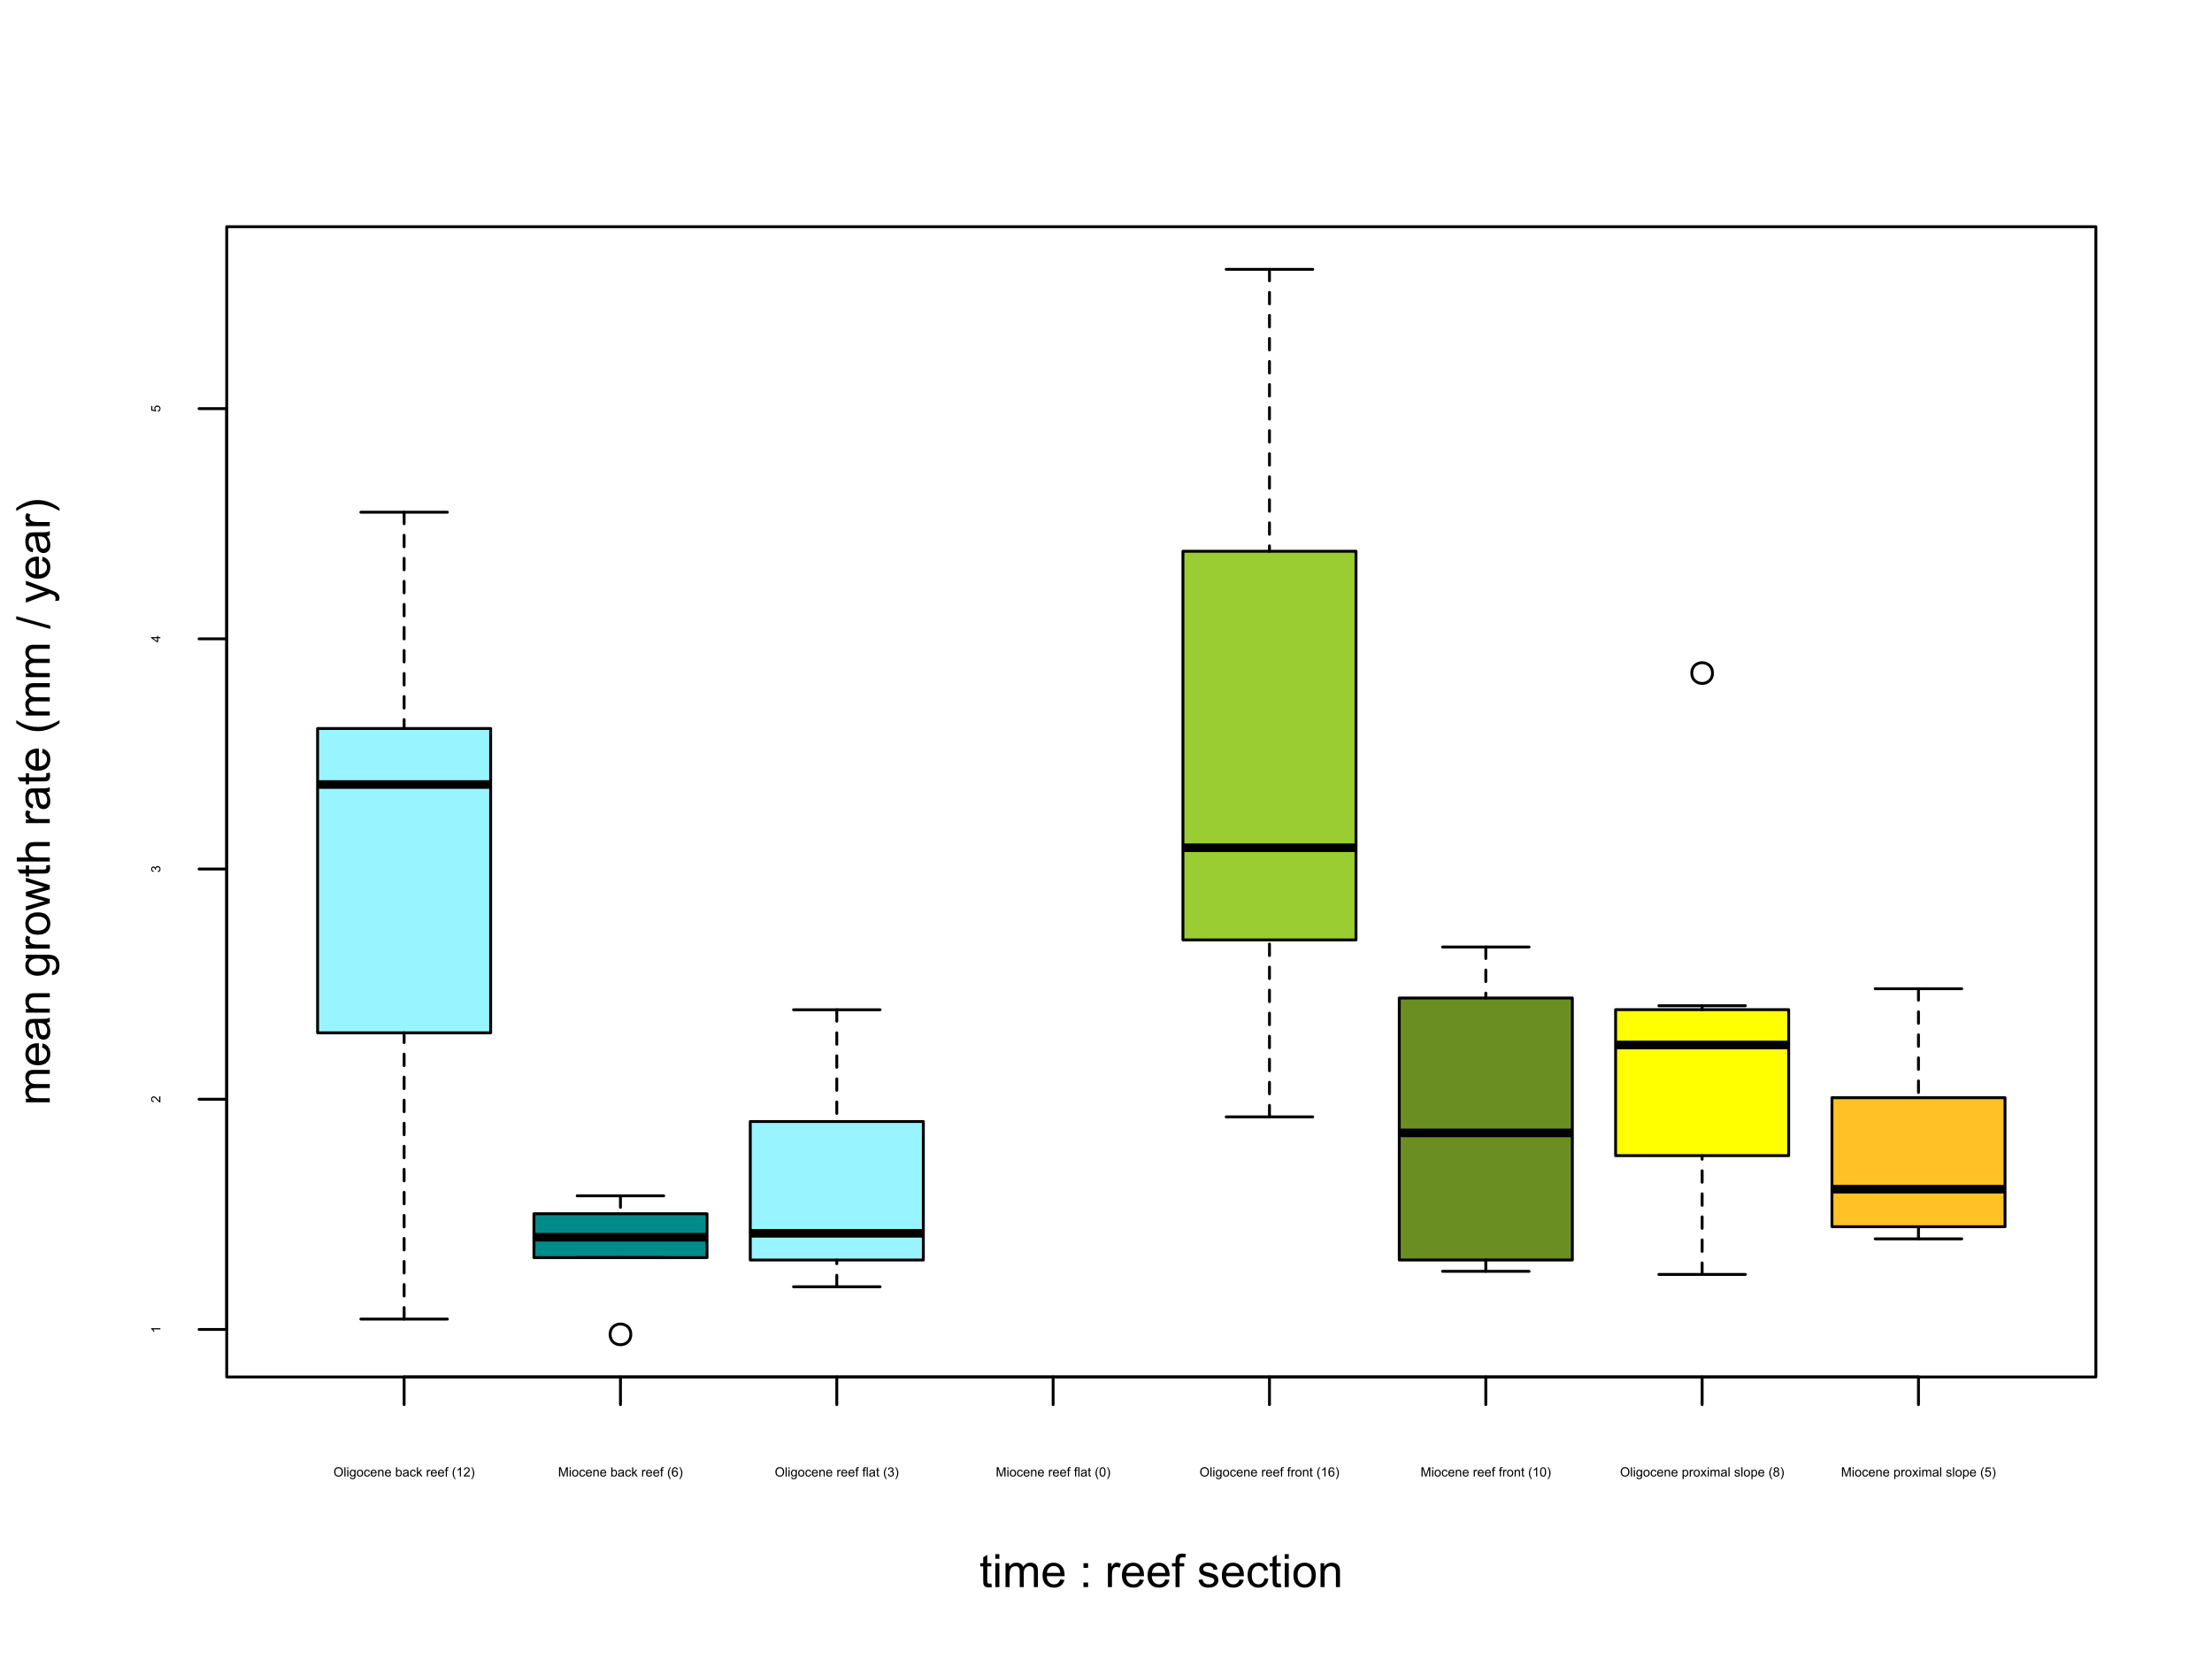<?xml version="1.0" encoding="UTF-8"?>
<svg xmlns="http://www.w3.org/2000/svg" xmlns:xlink="http://www.w3.org/1999/xlink" width="576pt" height="432pt" viewBox="0 0 576 432" version="1.1">
<defs>
<g>
<symbol overflow="visible" id="glyph0-0">
<path style="stroke:none;" d="M 0.422 0 L 0.422 -2.102 L 2.102 -2.102 L 2.102 0 Z M 0.473 -0.051 L 2.047 -0.051 L 2.047 -2.047 L 0.473 -2.047 Z M 0.473 -0.051 "/>
</symbol>
<symbol overflow="visible" id="glyph0-1">
<path style="stroke:none;" d="M 0.164 -1.172 C 0.164 -1.57 0.27 -1.883 0.484 -2.109 C 0.695 -2.336 0.973 -2.449 1.312 -2.449 C 1.535 -2.449 1.734 -2.395 1.914 -2.289 C 2.09 -2.18 2.227 -2.031 2.32 -1.844 C 2.414 -1.652 2.461 -1.438 2.461 -1.199 C 2.461 -0.953 2.41 -0.734 2.312 -0.543 C 2.215 -0.352 2.074 -0.207 1.895 -0.105 C 1.711 -0.008 1.52 0.039 1.312 0.043 C 1.086 0.039 0.883 -0.012 0.703 -0.121 C 0.523 -0.23 0.387 -0.379 0.301 -0.57 C 0.207 -0.758 0.164 -0.961 0.164 -1.172 Z M 0.492 -1.168 C 0.492 -0.871 0.566 -0.645 0.723 -0.48 C 0.875 -0.312 1.074 -0.227 1.312 -0.23 C 1.551 -0.227 1.746 -0.312 1.902 -0.484 C 2.055 -0.652 2.133 -0.891 2.133 -1.199 C 2.133 -1.395 2.098 -1.566 2.035 -1.715 C 1.965 -1.859 1.871 -1.973 1.746 -2.051 C 1.617 -2.129 1.473 -2.168 1.316 -2.172 C 1.086 -2.168 0.891 -2.09 0.734 -1.941 C 0.57 -1.785 0.492 -1.527 0.492 -1.168 Z M 0.492 -1.168 "/>
</symbol>
<symbol overflow="visible" id="glyph0-2">
<path style="stroke:none;" d="M 0.215 0 L 0.215 -2.406 L 0.512 -2.406 L 0.512 0 Z M 0.215 0 "/>
</symbol>
<symbol overflow="visible" id="glyph0-3">
<path style="stroke:none;" d="M 0.223 -2.066 L 0.223 -2.406 L 0.52 -2.406 L 0.52 -2.066 Z M 0.223 0 L 0.223 -1.742 L 0.52 -1.742 L 0.52 0 Z M 0.223 0 "/>
</symbol>
<symbol overflow="visible" id="glyph0-4">
<path style="stroke:none;" d="M 0.168 0.145 L 0.453 0.188 C 0.461 0.273 0.496 0.336 0.555 0.379 C 0.625 0.43 0.727 0.457 0.855 0.461 C 0.988 0.457 1.09 0.43 1.168 0.379 C 1.238 0.32 1.293 0.246 1.324 0.152 C 1.336 0.09 1.34 -0.035 1.344 -0.227 C 1.211 -0.074 1.051 0 0.863 0 C 0.621 0 0.438 -0.086 0.305 -0.258 C 0.172 -0.43 0.105 -0.637 0.109 -0.883 C 0.105 -1.043 0.137 -1.195 0.199 -1.34 C 0.258 -1.477 0.344 -1.586 0.461 -1.664 C 0.574 -1.742 0.707 -1.781 0.863 -1.781 C 1.066 -1.781 1.238 -1.695 1.371 -1.531 L 1.371 -1.742 L 1.645 -1.742 L 1.645 -0.234 C 1.641 0.035 1.613 0.227 1.559 0.34 C 1.504 0.453 1.414 0.543 1.297 0.609 C 1.172 0.672 1.027 0.703 0.855 0.707 C 0.645 0.703 0.477 0.656 0.352 0.566 C 0.223 0.469 0.16 0.328 0.168 0.145 Z M 0.41 -0.902 C 0.41 -0.672 0.453 -0.504 0.547 -0.402 C 0.633 -0.297 0.75 -0.246 0.891 -0.246 C 1.023 -0.246 1.137 -0.297 1.23 -0.402 C 1.32 -0.504 1.363 -0.668 1.367 -0.891 C 1.363 -1.102 1.316 -1.262 1.227 -1.375 C 1.129 -1.48 1.016 -1.535 0.883 -1.539 C 0.75 -1.535 0.637 -1.48 0.547 -1.379 C 0.453 -1.27 0.41 -1.113 0.41 -0.902 Z M 0.41 -0.902 "/>
</symbol>
<symbol overflow="visible" id="glyph0-5">
<path style="stroke:none;" d="M 0.113 -0.871 C 0.109 -1.191 0.199 -1.43 0.379 -1.59 C 0.527 -1.715 0.711 -1.781 0.93 -1.781 C 1.168 -1.781 1.363 -1.703 1.516 -1.547 C 1.664 -1.391 1.738 -1.172 1.742 -0.895 C 1.738 -0.668 1.707 -0.492 1.641 -0.367 C 1.574 -0.238 1.477 -0.137 1.348 -0.066 C 1.219 0.004 1.078 0.035 0.93 0.039 C 0.684 0.035 0.484 -0.039 0.336 -0.195 C 0.184 -0.348 0.109 -0.574 0.113 -0.871 Z M 0.414 -0.871 C 0.41 -0.645 0.457 -0.477 0.559 -0.367 C 0.652 -0.254 0.777 -0.199 0.93 -0.203 C 1.074 -0.199 1.195 -0.254 1.293 -0.371 C 1.391 -0.48 1.441 -0.652 1.441 -0.883 C 1.441 -1.094 1.391 -1.258 1.293 -1.371 C 1.195 -1.48 1.074 -1.535 0.93 -1.539 C 0.777 -1.535 0.652 -1.48 0.559 -1.371 C 0.457 -1.262 0.41 -1.094 0.414 -0.871 Z M 0.414 -0.871 "/>
</symbol>
<symbol overflow="visible" id="glyph0-6">
<path style="stroke:none;" d="M 1.359 -0.637 L 1.648 -0.602 C 1.613 -0.398 1.535 -0.242 1.406 -0.129 C 1.273 -0.02 1.109 0.035 0.922 0.039 C 0.68 0.035 0.488 -0.039 0.348 -0.195 C 0.199 -0.348 0.129 -0.57 0.133 -0.863 C 0.129 -1.051 0.16 -1.219 0.223 -1.359 C 0.285 -1.5 0.379 -1.605 0.508 -1.676 C 0.633 -1.746 0.773 -1.781 0.926 -1.781 C 1.113 -1.781 1.266 -1.73 1.391 -1.637 C 1.508 -1.539 1.586 -1.406 1.621 -1.23 L 1.332 -1.188 C 1.301 -1.301 1.254 -1.387 1.188 -1.449 C 1.117 -1.504 1.035 -1.535 0.938 -1.539 C 0.789 -1.535 0.668 -1.48 0.574 -1.379 C 0.48 -1.27 0.434 -1.102 0.434 -0.871 C 0.434 -0.637 0.477 -0.469 0.566 -0.363 C 0.656 -0.254 0.773 -0.199 0.922 -0.203 C 1.031 -0.199 1.129 -0.234 1.211 -0.309 C 1.285 -0.379 1.336 -0.488 1.359 -0.637 Z M 1.359 -0.637 "/>
</symbol>
<symbol overflow="visible" id="glyph0-7">
<path style="stroke:none;" d="M 1.414 -0.562 L 1.719 -0.523 C 1.668 -0.344 1.582 -0.207 1.453 -0.109 C 1.32 -0.012 1.152 0.035 0.953 0.039 C 0.695 0.035 0.492 -0.039 0.348 -0.195 C 0.195 -0.348 0.121 -0.57 0.125 -0.855 C 0.121 -1.148 0.195 -1.375 0.348 -1.539 C 0.496 -1.699 0.695 -1.781 0.938 -1.781 C 1.168 -1.781 1.355 -1.699 1.508 -1.543 C 1.652 -1.379 1.727 -1.156 1.73 -0.875 C 1.727 -0.852 1.727 -0.828 1.727 -0.797 L 0.43 -0.797 C 0.438 -0.602 0.492 -0.453 0.59 -0.355 C 0.688 -0.25 0.809 -0.199 0.953 -0.203 C 1.059 -0.199 1.152 -0.227 1.23 -0.289 C 1.309 -0.344 1.367 -0.438 1.414 -0.562 Z M 0.445 -1.039 L 1.418 -1.039 C 1.402 -1.18 1.363 -1.289 1.305 -1.367 C 1.207 -1.477 1.086 -1.535 0.941 -1.539 C 0.805 -1.535 0.691 -1.488 0.598 -1.402 C 0.504 -1.309 0.453 -1.188 0.445 -1.039 Z M 0.445 -1.039 "/>
</symbol>
<symbol overflow="visible" id="glyph0-8">
<path style="stroke:none;" d="M 0.223 0 L 0.223 -1.742 L 0.488 -1.742 L 0.488 -1.496 C 0.613 -1.684 0.801 -1.781 1.043 -1.781 C 1.145 -1.781 1.238 -1.762 1.332 -1.723 C 1.418 -1.684 1.484 -1.633 1.527 -1.574 C 1.57 -1.512 1.602 -1.441 1.621 -1.359 C 1.629 -1.305 1.633 -1.207 1.637 -1.07 L 1.637 0 L 1.344 0 L 1.344 -1.059 C 1.34 -1.18 1.328 -1.27 1.309 -1.328 C 1.281 -1.387 1.242 -1.434 1.184 -1.473 C 1.125 -1.504 1.055 -1.523 0.98 -1.527 C 0.848 -1.523 0.738 -1.484 0.652 -1.406 C 0.559 -1.324 0.516 -1.172 0.516 -0.953 L 0.516 0 Z M 0.223 0 "/>
</symbol>
<symbol overflow="visible" id="glyph0-9">
<path style="stroke:none;" d=""/>
</symbol>
<symbol overflow="visible" id="glyph0-10">
<path style="stroke:none;" d="M 0.492 0 L 0.219 0 L 0.219 -2.406 L 0.516 -2.406 L 0.516 -1.547 C 0.641 -1.703 0.797 -1.781 0.992 -1.781 C 1.094 -1.781 1.195 -1.758 1.297 -1.715 C 1.391 -1.672 1.469 -1.613 1.531 -1.535 C 1.59 -1.457 1.641 -1.359 1.676 -1.25 C 1.711 -1.137 1.727 -1.02 1.73 -0.898 C 1.727 -0.594 1.652 -0.363 1.508 -0.203 C 1.359 -0.043 1.184 0.035 0.977 0.039 C 0.77 0.035 0.609 -0.047 0.492 -0.219 Z M 0.492 -0.883 C 0.492 -0.672 0.52 -0.52 0.574 -0.43 C 0.668 -0.273 0.793 -0.199 0.953 -0.203 C 1.082 -0.199 1.195 -0.254 1.289 -0.371 C 1.383 -0.48 1.43 -0.648 1.43 -0.871 C 1.43 -1.098 1.383 -1.266 1.293 -1.375 C 1.203 -1.48 1.094 -1.535 0.965 -1.539 C 0.836 -1.535 0.727 -1.48 0.633 -1.371 C 0.539 -1.258 0.492 -1.094 0.492 -0.883 Z M 0.492 -0.883 "/>
</symbol>
<symbol overflow="visible" id="glyph0-11">
<path style="stroke:none;" d="M 1.359 -0.215 C 1.25 -0.117 1.145 -0.051 1.043 -0.016 C 0.941 0.02 0.832 0.035 0.719 0.039 C 0.523 0.035 0.375 -0.008 0.273 -0.102 C 0.168 -0.191 0.117 -0.312 0.121 -0.461 C 0.117 -0.543 0.137 -0.621 0.18 -0.691 C 0.215 -0.762 0.266 -0.816 0.332 -0.863 C 0.391 -0.902 0.461 -0.938 0.543 -0.961 C 0.602 -0.977 0.691 -0.988 0.809 -1.004 C 1.043 -1.027 1.215 -1.062 1.332 -1.105 C 1.332 -1.145 1.336 -1.172 1.336 -1.184 C 1.336 -1.301 1.305 -1.383 1.25 -1.438 C 1.172 -1.5 1.062 -1.535 0.914 -1.539 C 0.773 -1.535 0.668 -1.512 0.605 -1.465 C 0.535 -1.414 0.488 -1.328 0.461 -1.207 L 0.172 -1.246 C 0.195 -1.367 0.238 -1.465 0.301 -1.543 C 0.355 -1.617 0.445 -1.676 0.562 -1.719 C 0.676 -1.758 0.805 -1.781 0.957 -1.781 C 1.102 -1.781 1.223 -1.762 1.32 -1.727 C 1.41 -1.691 1.48 -1.648 1.523 -1.598 C 1.566 -1.543 1.598 -1.477 1.617 -1.395 C 1.625 -1.344 1.629 -1.254 1.633 -1.125 L 1.633 -0.73 C 1.629 -0.453 1.637 -0.277 1.652 -0.207 C 1.664 -0.133 1.688 -0.066 1.727 0 L 1.418 0 C 1.387 -0.062 1.367 -0.133 1.359 -0.215 Z M 1.332 -0.875 C 1.223 -0.828 1.062 -0.793 0.852 -0.762 C 0.727 -0.746 0.641 -0.727 0.594 -0.703 C 0.539 -0.68 0.5 -0.645 0.477 -0.605 C 0.445 -0.559 0.434 -0.516 0.438 -0.469 C 0.434 -0.387 0.465 -0.32 0.527 -0.27 C 0.586 -0.215 0.672 -0.188 0.789 -0.191 C 0.898 -0.188 1 -0.211 1.09 -0.266 C 1.176 -0.312 1.238 -0.383 1.285 -0.473 C 1.312 -0.535 1.328 -0.633 1.332 -0.766 Z M 1.332 -0.875 "/>
</symbol>
<symbol overflow="visible" id="glyph0-12">
<path style="stroke:none;" d="M 0.223 0 L 0.223 -2.406 L 0.52 -2.406 L 0.52 -1.035 L 1.219 -1.742 L 1.602 -1.742 L 0.934 -1.098 L 1.668 0 L 1.301 0 L 0.727 -0.891 L 0.52 -0.691 L 0.52 0 Z M 0.223 0 "/>
</symbol>
<symbol overflow="visible" id="glyph0-13">
<path style="stroke:none;" d="M 0.219 0 L 0.219 -1.742 L 0.484 -1.742 L 0.484 -1.477 C 0.551 -1.602 0.613 -1.684 0.672 -1.723 C 0.727 -1.762 0.789 -1.781 0.863 -1.781 C 0.957 -1.781 1.059 -1.75 1.164 -1.688 L 1.062 -1.414 C 0.984 -1.453 0.914 -1.477 0.848 -1.477 C 0.781 -1.477 0.723 -1.457 0.672 -1.418 C 0.617 -1.379 0.582 -1.324 0.562 -1.258 C 0.527 -1.148 0.508 -1.035 0.512 -0.914 L 0.512 0 Z M 0.219 0 "/>
</symbol>
<symbol overflow="visible" id="glyph0-14">
<path style="stroke:none;" d="M 0.293 0 L 0.293 -1.512 L 0.031 -1.512 L 0.031 -1.742 L 0.293 -1.742 L 0.293 -1.93 C 0.293 -2.039 0.301 -2.125 0.324 -2.188 C 0.348 -2.262 0.398 -2.324 0.473 -2.375 C 0.543 -2.418 0.645 -2.441 0.773 -2.445 C 0.855 -2.441 0.945 -2.434 1.051 -2.418 L 1.004 -2.16 C 0.941 -2.168 0.887 -2.172 0.832 -2.176 C 0.742 -2.172 0.676 -2.152 0.641 -2.117 C 0.602 -2.078 0.586 -2.008 0.586 -1.902 L 0.586 -1.742 L 0.926 -1.742 L 0.926 -1.512 L 0.586 -1.512 L 0.586 0 Z M 0.293 0 "/>
</symbol>
<symbol overflow="visible" id="glyph0-15">
<path style="stroke:none;" d="M 0.785 0.707 C 0.621 0.5 0.48 0.262 0.371 -0.016 C 0.254 -0.289 0.199 -0.574 0.203 -0.871 C 0.199 -1.129 0.242 -1.379 0.328 -1.621 C 0.426 -1.895 0.578 -2.168 0.785 -2.445 L 0.996 -2.445 C 0.863 -2.215 0.773 -2.055 0.734 -1.957 C 0.664 -1.809 0.613 -1.652 0.578 -1.488 C 0.527 -1.281 0.504 -1.074 0.508 -0.871 C 0.504 -0.344 0.668 0.18 0.996 0.707 Z M 0.785 0.707 "/>
</symbol>
<symbol overflow="visible" id="glyph0-16">
<path style="stroke:none;" d="M 1.25 0 L 0.957 0 L 0.957 -1.883 C 0.883 -1.812 0.789 -1.746 0.676 -1.68 C 0.559 -1.609 0.457 -1.559 0.367 -1.527 L 0.367 -1.812 C 0.527 -1.887 0.672 -1.98 0.797 -2.094 C 0.922 -2.199 1.008 -2.309 1.062 -2.414 L 1.25 -2.414 Z M 1.25 0 "/>
</symbol>
<symbol overflow="visible" id="glyph0-17">
<path style="stroke:none;" d="M 1.691 -0.285 L 1.691 0 L 0.102 0 C 0.094 -0.07 0.105 -0.137 0.137 -0.207 C 0.172 -0.309 0.238 -0.414 0.328 -0.523 C 0.418 -0.625 0.547 -0.75 0.719 -0.891 C 0.977 -1.102 1.152 -1.27 1.246 -1.398 C 1.336 -1.52 1.383 -1.637 1.383 -1.754 C 1.383 -1.867 1.34 -1.969 1.258 -2.051 C 1.172 -2.129 1.062 -2.168 0.934 -2.172 C 0.785 -2.168 0.672 -2.125 0.59 -2.043 C 0.5 -1.953 0.457 -1.836 0.461 -1.688 L 0.156 -1.719 C 0.176 -1.941 0.254 -2.113 0.391 -2.234 C 0.523 -2.352 0.707 -2.414 0.938 -2.414 C 1.168 -2.414 1.348 -2.348 1.484 -2.223 C 1.617 -2.09 1.688 -1.934 1.688 -1.746 C 1.688 -1.648 1.668 -1.551 1.629 -1.461 C 1.59 -1.367 1.523 -1.27 1.434 -1.168 C 1.34 -1.062 1.188 -0.922 0.977 -0.746 C 0.797 -0.594 0.684 -0.492 0.637 -0.441 C 0.586 -0.387 0.543 -0.336 0.512 -0.285 Z M 1.691 -0.285 "/>
</symbol>
<symbol overflow="visible" id="glyph0-18">
<path style="stroke:none;" d="M 0.414 0.707 L 0.203 0.707 C 0.527 0.18 0.691 -0.344 0.695 -0.871 C 0.691 -1.074 0.668 -1.277 0.625 -1.48 C 0.582 -1.641 0.531 -1.797 0.469 -1.953 C 0.422 -2.047 0.332 -2.211 0.203 -2.445 L 0.414 -2.445 C 0.617 -2.168 0.77 -1.895 0.871 -1.621 C 0.953 -1.379 0.996 -1.129 0.996 -0.871 C 0.996 -0.574 0.938 -0.289 0.824 -0.016 C 0.711 0.262 0.574 0.5 0.414 0.707 Z M 0.414 0.707 "/>
</symbol>
<symbol overflow="visible" id="glyph0-19">
<path style="stroke:none;" d="M 0.25 0 L 0.25 -2.406 L 0.727 -2.406 L 1.297 -0.703 C 1.344 -0.543 1.383 -0.422 1.414 -0.348 C 1.438 -0.43 1.48 -0.559 1.539 -0.73 L 2.117 -2.406 L 2.543 -2.406 L 2.543 0 L 2.238 0 L 2.238 -2.012 L 1.539 0 L 1.25 0 L 0.555 -2.047 L 0.555 0 Z M 0.25 0 "/>
</symbol>
<symbol overflow="visible" id="glyph0-20">
<path style="stroke:none;" d="M 1.672 -1.816 L 1.379 -1.793 C 1.348 -1.91 1.312 -1.992 1.266 -2.047 C 1.188 -2.125 1.09 -2.168 0.973 -2.172 C 0.879 -2.168 0.793 -2.141 0.723 -2.094 C 0.629 -2.023 0.559 -1.926 0.504 -1.797 C 0.449 -1.664 0.422 -1.48 0.422 -1.242 C 0.492 -1.348 0.578 -1.426 0.68 -1.48 C 0.781 -1.531 0.887 -1.559 1.004 -1.559 C 1.199 -1.559 1.367 -1.484 1.508 -1.34 C 1.641 -1.195 1.711 -1.008 1.715 -0.781 C 1.711 -0.625 1.68 -0.484 1.617 -0.359 C 1.551 -0.227 1.461 -0.129 1.348 -0.059 C 1.234 0.008 1.105 0.039 0.961 0.043 C 0.715 0.039 0.512 -0.047 0.359 -0.23 C 0.199 -0.41 0.121 -0.711 0.125 -1.125 C 0.121 -1.59 0.207 -1.926 0.383 -2.141 C 0.531 -2.32 0.734 -2.414 0.988 -2.414 C 1.176 -2.414 1.332 -2.359 1.453 -2.254 C 1.574 -2.148 1.645 -2.004 1.672 -1.816 Z M 0.465 -0.781 C 0.461 -0.672 0.484 -0.574 0.527 -0.484 C 0.57 -0.391 0.629 -0.32 0.711 -0.273 C 0.785 -0.223 0.867 -0.199 0.957 -0.203 C 1.078 -0.199 1.188 -0.25 1.277 -0.352 C 1.367 -0.453 1.41 -0.59 1.414 -0.762 C 1.41 -0.926 1.367 -1.055 1.281 -1.156 C 1.191 -1.25 1.078 -1.301 0.945 -1.301 C 0.809 -1.301 0.695 -1.25 0.605 -1.156 C 0.508 -1.055 0.461 -0.93 0.465 -0.781 Z M 0.465 -0.781 "/>
</symbol>
<symbol overflow="visible" id="glyph0-21">
<path style="stroke:none;" d="M 0.867 -0.266 L 0.91 -0.004 C 0.824 0.016 0.75 0.023 0.688 0.023 C 0.574 0.023 0.492 0.008 0.434 -0.027 C 0.375 -0.059 0.332 -0.102 0.312 -0.16 C 0.285 -0.215 0.273 -0.332 0.277 -0.512 L 0.277 -1.512 L 0.059 -1.512 L 0.059 -1.742 L 0.277 -1.742 L 0.277 -2.172 L 0.57 -2.352 L 0.57 -1.742 L 0.867 -1.742 L 0.867 -1.512 L 0.57 -1.512 L 0.57 -0.492 C 0.566 -0.406 0.574 -0.352 0.586 -0.332 C 0.594 -0.305 0.609 -0.285 0.637 -0.273 C 0.656 -0.258 0.691 -0.25 0.738 -0.254 C 0.77 -0.25 0.812 -0.254 0.867 -0.266 Z M 0.867 -0.266 "/>
</symbol>
<symbol overflow="visible" id="glyph0-22">
<path style="stroke:none;" d="M 0.141 -0.637 L 0.438 -0.676 C 0.469 -0.504 0.527 -0.383 0.609 -0.312 C 0.688 -0.234 0.785 -0.199 0.906 -0.203 C 1.043 -0.199 1.16 -0.246 1.258 -0.348 C 1.352 -0.441 1.398 -0.562 1.402 -0.703 C 1.398 -0.836 1.355 -0.945 1.27 -1.039 C 1.18 -1.125 1.066 -1.172 0.934 -1.172 C 0.871 -1.172 0.801 -1.16 0.723 -1.137 L 0.758 -1.398 C 0.773 -1.395 0.789 -1.395 0.805 -1.395 C 0.926 -1.395 1.039 -1.426 1.141 -1.492 C 1.238 -1.555 1.289 -1.656 1.293 -1.797 C 1.289 -1.902 1.254 -1.992 1.184 -2.062 C 1.109 -2.133 1.016 -2.168 0.902 -2.172 C 0.785 -2.168 0.688 -2.133 0.613 -2.062 C 0.535 -1.992 0.484 -1.883 0.465 -1.738 L 0.172 -1.793 C 0.203 -1.988 0.285 -2.141 0.418 -2.25 C 0.543 -2.359 0.703 -2.414 0.895 -2.414 C 1.023 -2.414 1.145 -2.383 1.254 -2.328 C 1.363 -2.27 1.445 -2.195 1.508 -2.098 C 1.562 -2 1.594 -1.895 1.598 -1.789 C 1.594 -1.68 1.566 -1.586 1.512 -1.504 C 1.457 -1.418 1.375 -1.352 1.266 -1.301 C 1.406 -1.27 1.516 -1.199 1.598 -1.098 C 1.672 -0.992 1.711 -0.863 1.715 -0.711 C 1.711 -0.496 1.633 -0.32 1.484 -0.176 C 1.328 -0.031 1.137 0.039 0.906 0.043 C 0.691 0.039 0.516 -0.02 0.379 -0.145 C 0.238 -0.27 0.16 -0.434 0.141 -0.637 Z M 0.141 -0.637 "/>
</symbol>
<symbol overflow="visible" id="glyph0-23">
<path style="stroke:none;" d="M 0.141 -1.188 C 0.141 -1.469 0.168 -1.695 0.227 -1.871 C 0.285 -2.043 0.371 -2.18 0.488 -2.273 C 0.598 -2.367 0.742 -2.414 0.922 -2.414 C 1.047 -2.414 1.16 -2.387 1.262 -2.336 C 1.355 -2.281 1.438 -2.207 1.504 -2.109 C 1.566 -2.012 1.617 -1.891 1.652 -1.754 C 1.688 -1.609 1.703 -1.422 1.707 -1.188 C 1.703 -0.902 1.676 -0.672 1.621 -0.5 C 1.562 -0.324 1.477 -0.191 1.359 -0.098 C 1.242 -0.004 1.094 0.039 0.922 0.043 C 0.688 0.039 0.508 -0.039 0.379 -0.207 C 0.219 -0.402 0.141 -0.73 0.141 -1.188 Z M 0.441 -1.188 C 0.438 -0.789 0.484 -0.527 0.578 -0.398 C 0.668 -0.266 0.781 -0.199 0.922 -0.203 C 1.055 -0.199 1.172 -0.266 1.266 -0.398 C 1.359 -0.527 1.406 -0.789 1.406 -1.188 C 1.406 -1.582 1.359 -1.844 1.266 -1.977 C 1.172 -2.102 1.055 -2.168 0.922 -2.172 C 0.781 -2.168 0.672 -2.109 0.594 -2 C 0.488 -1.848 0.438 -1.578 0.441 -1.188 Z M 0.441 -1.188 "/>
</symbol>
<symbol overflow="visible" id="glyph0-24">
<path style="stroke:none;" d="M 0.223 0.668 L 0.223 -1.742 L 0.492 -1.742 L 0.492 -1.516 C 0.555 -1.602 0.625 -1.668 0.703 -1.715 C 0.781 -1.758 0.879 -1.781 0.996 -1.781 C 1.145 -1.781 1.273 -1.742 1.387 -1.664 C 1.5 -1.586 1.586 -1.477 1.645 -1.34 C 1.703 -1.199 1.734 -1.047 1.734 -0.883 C 1.734 -0.703 1.699 -0.543 1.637 -0.402 C 1.57 -0.258 1.48 -0.148 1.359 -0.074 C 1.234 0 1.105 0.035 0.973 0.039 C 0.875 0.035 0.785 0.016 0.711 -0.023 C 0.629 -0.062 0.566 -0.113 0.516 -0.18 L 0.516 0.668 Z M 0.488 -0.863 C 0.484 -0.633 0.531 -0.469 0.625 -0.363 C 0.715 -0.254 0.824 -0.199 0.953 -0.203 C 1.082 -0.199 1.195 -0.254 1.293 -0.367 C 1.383 -0.477 1.43 -0.648 1.434 -0.887 C 1.43 -1.105 1.383 -1.273 1.297 -1.383 C 1.203 -1.492 1.094 -1.547 0.969 -1.551 C 0.84 -1.547 0.73 -1.488 0.633 -1.375 C 0.535 -1.254 0.484 -1.082 0.488 -0.863 Z M 0.488 -0.863 "/>
</symbol>
<symbol overflow="visible" id="glyph0-25">
<path style="stroke:none;" d="M 0.023 0 L 0.66 -0.906 L 0.07 -1.742 L 0.441 -1.742 L 0.707 -1.332 C 0.758 -1.254 0.801 -1.191 0.832 -1.137 C 0.879 -1.207 0.922 -1.27 0.965 -1.332 L 1.258 -1.742 L 1.609 -1.742 L 1.008 -0.922 L 1.656 0 L 1.293 0 L 0.934 -0.543 L 0.84 -0.688 L 0.383 0 Z M 0.023 0 "/>
</symbol>
<symbol overflow="visible" id="glyph0-26">
<path style="stroke:none;" d="M 0.223 0 L 0.223 -1.742 L 0.484 -1.742 L 0.484 -1.496 C 0.535 -1.578 0.609 -1.648 0.703 -1.703 C 0.793 -1.754 0.895 -1.781 1.016 -1.781 C 1.141 -1.781 1.246 -1.754 1.332 -1.699 C 1.41 -1.645 1.469 -1.57 1.508 -1.477 C 1.641 -1.68 1.82 -1.781 2.043 -1.781 C 2.215 -1.781 2.348 -1.73 2.441 -1.637 C 2.531 -1.539 2.578 -1.395 2.582 -1.195 L 2.582 0 L 2.289 0 L 2.289 -1.098 C 2.285 -1.211 2.273 -1.297 2.258 -1.352 C 2.234 -1.402 2.203 -1.445 2.156 -1.477 C 2.105 -1.508 2.047 -1.523 1.98 -1.527 C 1.855 -1.523 1.75 -1.48 1.672 -1.402 C 1.586 -1.316 1.547 -1.188 1.551 -1.012 L 1.551 0 L 1.258 0 L 1.258 -1.133 C 1.254 -1.258 1.23 -1.355 1.184 -1.426 C 1.137 -1.488 1.059 -1.523 0.949 -1.527 C 0.863 -1.523 0.785 -1.5 0.719 -1.461 C 0.645 -1.414 0.594 -1.352 0.562 -1.266 C 0.531 -1.18 0.516 -1.059 0.516 -0.902 L 0.516 0 Z M 0.223 0 "/>
</symbol>
<symbol overflow="visible" id="glyph0-27">
<path style="stroke:none;" d="M 0.102 -0.52 L 0.395 -0.566 C 0.41 -0.445 0.457 -0.355 0.531 -0.297 C 0.605 -0.23 0.711 -0.199 0.848 -0.203 C 0.98 -0.199 1.082 -0.227 1.148 -0.285 C 1.211 -0.34 1.242 -0.406 1.246 -0.48 C 1.242 -0.547 1.215 -0.598 1.16 -0.637 C 1.117 -0.66 1.016 -0.695 0.859 -0.738 C 0.637 -0.793 0.484 -0.84 0.406 -0.879 C 0.32 -0.918 0.258 -0.973 0.215 -1.047 C 0.172 -1.113 0.152 -1.191 0.152 -1.281 C 0.152 -1.355 0.168 -1.426 0.203 -1.492 C 0.238 -1.559 0.289 -1.613 0.352 -1.66 C 0.398 -1.691 0.461 -1.723 0.539 -1.746 C 0.617 -1.77 0.699 -1.781 0.793 -1.781 C 0.926 -1.781 1.047 -1.762 1.152 -1.723 C 1.254 -1.684 1.332 -1.629 1.383 -1.562 C 1.43 -1.492 1.461 -1.402 1.484 -1.293 L 1.195 -1.254 C 1.18 -1.34 1.141 -1.406 1.082 -1.461 C 1.016 -1.508 0.926 -1.535 0.816 -1.539 C 0.676 -1.535 0.578 -1.512 0.523 -1.473 C 0.461 -1.426 0.434 -1.375 0.438 -1.312 C 0.434 -1.273 0.445 -1.238 0.473 -1.211 C 0.496 -1.176 0.535 -1.148 0.586 -1.133 C 0.617 -1.117 0.703 -1.094 0.848 -1.055 C 1.055 -1 1.199 -0.953 1.285 -0.918 C 1.363 -0.883 1.43 -0.832 1.48 -0.766 C 1.523 -0.695 1.547 -0.609 1.551 -0.512 C 1.547 -0.41 1.52 -0.316 1.465 -0.23 C 1.406 -0.141 1.32 -0.074 1.215 -0.031 C 1.105 0.016 0.984 0.035 0.848 0.039 C 0.617 0.035 0.445 -0.008 0.328 -0.102 C 0.211 -0.191 0.133 -0.332 0.102 -0.52 Z M 0.102 -0.52 "/>
</symbol>
<symbol overflow="visible" id="glyph0-28">
<path style="stroke:none;" d="M 0.594 -1.305 C 0.469 -1.348 0.379 -1.41 0.32 -1.496 C 0.262 -1.574 0.234 -1.676 0.234 -1.793 C 0.234 -1.969 0.297 -2.113 0.422 -2.234 C 0.547 -2.352 0.711 -2.414 0.922 -2.414 C 1.129 -2.414 1.301 -2.352 1.43 -2.23 C 1.555 -2.109 1.617 -1.961 1.621 -1.785 C 1.617 -1.672 1.586 -1.574 1.531 -1.496 C 1.469 -1.41 1.383 -1.348 1.27 -1.305 C 1.414 -1.254 1.527 -1.176 1.605 -1.07 C 1.684 -0.961 1.723 -0.832 1.723 -0.688 C 1.723 -0.477 1.648 -0.305 1.504 -0.168 C 1.355 -0.027 1.164 0.039 0.93 0.043 C 0.691 0.039 0.5 -0.027 0.355 -0.168 C 0.207 -0.305 0.133 -0.48 0.137 -0.695 C 0.133 -0.848 0.172 -0.977 0.254 -1.086 C 0.332 -1.188 0.445 -1.262 0.594 -1.305 Z M 0.535 -1.805 C 0.531 -1.688 0.57 -1.594 0.645 -1.523 C 0.715 -1.453 0.809 -1.418 0.93 -1.418 C 1.043 -1.418 1.137 -1.453 1.211 -1.523 C 1.281 -1.594 1.316 -1.68 1.32 -1.789 C 1.316 -1.891 1.281 -1.98 1.207 -2.059 C 1.129 -2.129 1.035 -2.168 0.926 -2.172 C 0.812 -2.168 0.719 -2.133 0.645 -2.062 C 0.57 -1.992 0.531 -1.906 0.535 -1.805 Z M 0.441 -0.695 C 0.438 -0.605 0.457 -0.523 0.5 -0.449 C 0.535 -0.367 0.594 -0.305 0.676 -0.266 C 0.754 -0.219 0.84 -0.199 0.934 -0.203 C 1.07 -0.199 1.188 -0.242 1.281 -0.336 C 1.371 -0.422 1.418 -0.539 1.418 -0.684 C 1.418 -0.824 1.371 -0.941 1.277 -1.035 C 1.184 -1.125 1.062 -1.172 0.922 -1.176 C 0.781 -1.172 0.668 -1.125 0.578 -1.039 C 0.484 -0.945 0.438 -0.832 0.441 -0.695 Z M 0.441 -0.695 "/>
</symbol>
<symbol overflow="visible" id="glyph0-29">
<path style="stroke:none;" d="M 0.141 -0.629 L 0.449 -0.656 C 0.469 -0.504 0.523 -0.391 0.609 -0.316 C 0.691 -0.238 0.793 -0.199 0.914 -0.203 C 1.055 -0.199 1.172 -0.254 1.273 -0.363 C 1.367 -0.469 1.418 -0.609 1.422 -0.789 C 1.418 -0.957 1.371 -1.09 1.277 -1.188 C 1.184 -1.281 1.059 -1.328 0.906 -1.332 C 0.809 -1.328 0.723 -1.309 0.648 -1.266 C 0.57 -1.223 0.512 -1.168 0.469 -1.102 L 0.191 -1.137 L 0.426 -2.371 L 1.621 -2.371 L 1.621 -2.09 L 0.66 -2.09 L 0.531 -1.445 C 0.676 -1.543 0.828 -1.594 0.984 -1.594 C 1.195 -1.594 1.371 -1.52 1.516 -1.375 C 1.66 -1.23 1.734 -1.043 1.734 -0.816 C 1.734 -0.594 1.668 -0.406 1.543 -0.25 C 1.387 -0.055 1.18 0.039 0.914 0.043 C 0.695 0.039 0.516 -0.02 0.375 -0.141 C 0.234 -0.266 0.156 -0.426 0.141 -0.629 Z M 0.141 -0.629 "/>
</symbol>
<symbol overflow="visible" id="glyph1-0">
<path style="stroke:none;" d="M 0 -0.422 L -2.102 -0.422 L -2.102 -2.102 L 0 -2.102 Z M -0.051 -0.473 L -0.051 -2.047 L -2.047 -2.047 L -2.047 -0.473 Z M -0.051 -0.473 "/>
</symbol>
<symbol overflow="visible" id="glyph1-1">
<path style="stroke:none;" d="M 0 -1.25 L 0 -0.957 L -1.883 -0.957 C -1.812 -0.883 -1.746 -0.789 -1.68 -0.676 C -1.609 -0.559 -1.559 -0.457 -1.527 -0.367 L -1.812 -0.367 C -1.887 -0.527 -1.98 -0.672 -2.094 -0.797 C -2.199 -0.922 -2.309 -1.008 -2.414 -1.062 L -2.414 -1.25 Z M 0 -1.25 "/>
</symbol>
<symbol overflow="visible" id="glyph1-2">
<path style="stroke:none;" d="M -0.285 -1.691 L 0 -1.691 L 0 -0.102 C -0.07 -0.094 -0.137 -0.105 -0.207 -0.137 C -0.309 -0.172 -0.414 -0.238 -0.523 -0.328 C -0.625 -0.418 -0.75 -0.547 -0.891 -0.719 C -1.102 -0.977 -1.27 -1.152 -1.398 -1.246 C -1.52 -1.336 -1.637 -1.383 -1.754 -1.383 C -1.867 -1.383 -1.969 -1.34 -2.051 -1.258 C -2.129 -1.172 -2.168 -1.062 -2.172 -0.934 C -2.168 -0.785 -2.125 -0.672 -2.043 -0.59 C -1.953 -0.5 -1.836 -0.457 -1.688 -0.461 L -1.719 -0.156 C -1.941 -0.176 -2.113 -0.254 -2.234 -0.391 C -2.352 -0.523 -2.414 -0.707 -2.414 -0.938 C -2.414 -1.168 -2.348 -1.348 -2.223 -1.484 C -2.09 -1.617 -1.934 -1.688 -1.746 -1.688 C -1.648 -1.688 -1.551 -1.668 -1.461 -1.629 C -1.367 -1.59 -1.27 -1.523 -1.168 -1.434 C -1.062 -1.34 -0.922 -1.188 -0.746 -0.977 C -0.594 -0.797 -0.492 -0.684 -0.441 -0.637 C -0.387 -0.586 -0.336 -0.543 -0.285 -0.512 Z M -0.285 -1.691 "/>
</symbol>
<symbol overflow="visible" id="glyph1-3">
<path style="stroke:none;" d="M -0.637 -0.141 L -0.676 -0.438 C -0.504 -0.469 -0.383 -0.527 -0.312 -0.609 C -0.234 -0.688 -0.199 -0.785 -0.203 -0.906 C -0.199 -1.043 -0.246 -1.16 -0.348 -1.258 C -0.441 -1.352 -0.562 -1.398 -0.703 -1.402 C -0.836 -1.398 -0.945 -1.355 -1.039 -1.27 C -1.125 -1.18 -1.172 -1.066 -1.172 -0.934 C -1.172 -0.871 -1.16 -0.801 -1.137 -0.723 L -1.398 -0.758 C -1.395 -0.773 -1.395 -0.789 -1.395 -0.805 C -1.395 -0.926 -1.426 -1.039 -1.492 -1.141 C -1.555 -1.238 -1.656 -1.289 -1.797 -1.293 C -1.902 -1.289 -1.992 -1.254 -2.062 -1.184 C -2.133 -1.109 -2.168 -1.016 -2.172 -0.902 C -2.168 -0.785 -2.133 -0.688 -2.062 -0.613 C -1.992 -0.535 -1.883 -0.484 -1.738 -0.465 L -1.793 -0.172 C -1.988 -0.203 -2.141 -0.285 -2.25 -0.418 C -2.359 -0.543 -2.414 -0.703 -2.414 -0.895 C -2.414 -1.023 -2.383 -1.145 -2.328 -1.254 C -2.27 -1.363 -2.195 -1.445 -2.098 -1.508 C -2 -1.562 -1.895 -1.594 -1.789 -1.598 C -1.68 -1.594 -1.586 -1.566 -1.504 -1.512 C -1.418 -1.457 -1.352 -1.375 -1.301 -1.266 C -1.27 -1.406 -1.199 -1.516 -1.098 -1.598 C -0.992 -1.672 -0.863 -1.711 -0.711 -1.715 C -0.496 -1.711 -0.32 -1.633 -0.176 -1.484 C -0.031 -1.328 0.039 -1.137 0.043 -0.906 C 0.039 -0.691 -0.02 -0.516 -0.145 -0.379 C -0.27 -0.238 -0.434 -0.16 -0.637 -0.141 Z M -0.637 -0.141 "/>
</symbol>
<symbol overflow="visible" id="glyph1-4">
<path style="stroke:none;" d="M 0 -1.086 L -0.574 -1.086 L -0.574 -0.043 L -0.848 -0.043 L -2.406 -1.141 L -2.406 -1.383 L -0.848 -1.383 L -0.848 -1.707 L -0.574 -1.707 L -0.574 -1.383 L 0 -1.383 Z M -0.848 -1.086 L -1.93 -1.086 L -0.848 -0.332 Z M -0.848 -1.086 "/>
</symbol>
<symbol overflow="visible" id="glyph1-5">
<path style="stroke:none;" d="M -0.629 -0.141 L -0.656 -0.449 C -0.504 -0.469 -0.391 -0.523 -0.316 -0.609 C -0.238 -0.691 -0.199 -0.793 -0.203 -0.914 C -0.199 -1.055 -0.254 -1.172 -0.363 -1.273 C -0.469 -1.367 -0.609 -1.418 -0.789 -1.422 C -0.957 -1.418 -1.09 -1.371 -1.188 -1.277 C -1.281 -1.184 -1.328 -1.059 -1.332 -0.906 C -1.328 -0.809 -1.309 -0.723 -1.266 -0.648 C -1.223 -0.57 -1.168 -0.512 -1.102 -0.469 L -1.137 -0.191 L -2.371 -0.426 L -2.371 -1.621 L -2.09 -1.621 L -2.09 -0.66 L -1.445 -0.531 C -1.543 -0.676 -1.594 -0.828 -1.594 -0.984 C -1.594 -1.195 -1.52 -1.371 -1.375 -1.516 C -1.23 -1.66 -1.043 -1.734 -0.816 -1.734 C -0.594 -1.734 -0.406 -1.668 -0.25 -1.543 C -0.055 -1.387 0.039 -1.18 0.043 -0.914 C 0.039 -0.695 -0.02 -0.516 -0.141 -0.375 C -0.266 -0.234 -0.426 -0.156 -0.629 -0.141 Z M -0.629 -0.141 "/>
</symbol>
<symbol overflow="visible" id="glyph2-0">
<path style="stroke:none;" d="M 1.5 0 L 1.5 -7.5 L 7.5 -7.5 L 7.5 0 Z M 1.688 -0.188 L 7.312 -0.188 L 7.312 -7.312 L 1.688 -7.312 Z M 1.688 -0.188 "/>
</symbol>
<symbol overflow="visible" id="glyph2-1">
<path style="stroke:none;" d="M 3.094 -0.945 L 3.246 -0.012 C 2.949 0.051 2.684 0.082 2.449 0.082 C 2.066 0.082 1.77 0.023 1.559 -0.098 C 1.348 -0.219 1.199 -0.379 1.113 -0.578 C 1.027 -0.773 0.984 -1.188 0.984 -1.82 L 0.984 -5.402 L 0.211 -5.402 L 0.211 -6.223 L 0.984 -6.223 L 0.984 -7.766 L 2.031 -8.398 L 2.031 -6.223 L 3.094 -6.223 L 3.094 -5.402 L 2.031 -5.402 L 2.031 -1.766 C 2.027 -1.461 2.047 -1.27 2.086 -1.184 C 2.125 -1.098 2.184 -1.027 2.27 -0.977 C 2.352 -0.926 2.473 -0.902 2.633 -0.902 C 2.742 -0.902 2.898 -0.914 3.094 -0.945 Z M 3.094 -0.945 "/>
</symbol>
<symbol overflow="visible" id="glyph2-2">
<path style="stroke:none;" d="M 0.797 -7.375 L 0.797 -8.59 L 1.852 -8.59 L 1.852 -7.375 Z M 0.797 0 L 0.797 -6.223 L 1.852 -6.223 L 1.852 0 Z M 0.797 0 "/>
</symbol>
<symbol overflow="visible" id="glyph2-3">
<path style="stroke:none;" d="M 0.789 0 L 0.789 -6.223 L 1.734 -6.223 L 1.734 -5.352 C 1.93 -5.648 2.188 -5.895 2.512 -6.082 C 2.836 -6.27 3.207 -6.363 3.621 -6.363 C 4.082 -6.363 4.457 -6.266 4.754 -6.074 C 5.043 -5.883 5.254 -5.617 5.379 -5.273 C 5.871 -6 6.512 -6.363 7.301 -6.363 C 7.918 -6.363 8.391 -6.191 8.723 -5.848 C 9.055 -5.504 9.223 -4.977 9.223 -4.273 L 9.223 0 L 8.172 0 L 8.172 -3.922 C 8.168 -4.34 8.133 -4.645 8.07 -4.832 C 8 -5.016 7.879 -5.164 7.699 -5.277 C 7.52 -5.391 7.309 -5.449 7.066 -5.449 C 6.629 -5.449 6.266 -5.301 5.977 -5.012 C 5.688 -4.719 5.543 -4.254 5.543 -3.617 L 5.543 0 L 4.488 0 L 4.488 -4.043 C 4.488 -4.512 4.402 -4.863 4.23 -5.098 C 4.059 -5.332 3.777 -5.449 3.387 -5.449 C 3.09 -5.449 2.812 -5.371 2.562 -5.215 C 2.309 -5.059 2.129 -4.828 2.016 -4.527 C 1.898 -4.227 1.84 -3.793 1.844 -3.227 L 1.844 0 Z M 0.789 0 "/>
</symbol>
<symbol overflow="visible" id="glyph2-4">
<path style="stroke:none;" d="M 5.051 -2.004 L 6.141 -1.867 C 5.969 -1.23 5.648 -0.738 5.184 -0.387 C 4.719 -0.035 4.125 0.141 3.406 0.141 C 2.492 0.141 1.77 -0.137 1.238 -0.699 C 0.699 -1.254 0.434 -2.043 0.438 -3.059 C 0.434 -4.105 0.703 -4.918 1.246 -5.496 C 1.781 -6.074 2.48 -6.363 3.344 -6.363 C 4.176 -6.363 4.855 -6.078 5.383 -5.512 C 5.91 -4.945 6.176 -4.148 6.176 -3.125 C 6.176 -3.059 6.172 -2.965 6.172 -2.844 L 1.531 -2.844 C 1.562 -2.156 1.758 -1.633 2.109 -1.27 C 2.457 -0.906 2.891 -0.727 3.41 -0.727 C 3.797 -0.727 4.125 -0.828 4.402 -1.031 C 4.672 -1.234 4.891 -1.559 5.051 -2.004 Z M 1.586 -3.711 L 5.062 -3.711 C 5.016 -4.227 4.883 -4.621 4.664 -4.887 C 4.328 -5.293 3.891 -5.496 3.359 -5.496 C 2.871 -5.496 2.465 -5.332 2.137 -5.008 C 1.805 -4.684 1.621 -4.25 1.586 -3.711 Z M 1.586 -3.711 "/>
</symbol>
<symbol overflow="visible" id="glyph2-5">
<path style="stroke:none;" d=""/>
</symbol>
<symbol overflow="visible" id="glyph2-6">
<path style="stroke:none;" d="M 1.086 -5.023 L 1.086 -6.223 L 2.285 -6.223 L 2.285 -5.023 Z M 1.086 0 L 1.086 -1.203 L 2.285 -1.203 L 2.285 0 Z M 1.086 0 "/>
</symbol>
<symbol overflow="visible" id="glyph2-7">
<path style="stroke:none;" d="M 0.781 0 L 0.781 -6.223 L 1.727 -6.223 L 1.727 -5.281 C 1.969 -5.719 2.191 -6.012 2.398 -6.152 C 2.602 -6.293 2.828 -6.363 3.078 -6.363 C 3.43 -6.363 3.793 -6.25 4.16 -6.023 L 3.797 -5.047 C 3.539 -5.195 3.281 -5.273 3.023 -5.273 C 2.793 -5.273 2.586 -5.203 2.402 -5.066 C 2.215 -4.926 2.082 -4.734 2.008 -4.488 C 1.891 -4.113 1.832 -3.703 1.836 -3.258 L 1.836 0 Z M 0.781 0 "/>
</symbol>
<symbol overflow="visible" id="glyph2-8">
<path style="stroke:none;" d="M 1.043 0 L 1.043 -5.402 L 0.109 -5.402 L 0.109 -6.223 L 1.043 -6.223 L 1.043 -6.883 C 1.043 -7.301 1.078 -7.613 1.156 -7.816 C 1.25 -8.09 1.43 -8.309 1.688 -8.48 C 1.945 -8.645 2.305 -8.73 2.766 -8.734 C 3.062 -8.73 3.391 -8.695 3.75 -8.633 L 3.594 -7.711 C 3.371 -7.75 3.164 -7.77 2.969 -7.77 C 2.648 -7.77 2.422 -7.699 2.293 -7.562 C 2.156 -7.426 2.09 -7.172 2.094 -6.797 L 2.094 -6.223 L 3.305 -6.223 L 3.305 -5.402 L 2.094 -5.402 L 2.094 0 Z M 1.043 0 "/>
</symbol>
<symbol overflow="visible" id="glyph2-9">
<path style="stroke:none;" d="M 0.367 -1.859 L 1.414 -2.023 C 1.469 -1.602 1.633 -1.281 1.902 -1.059 C 2.168 -0.836 2.543 -0.727 3.023 -0.727 C 3.508 -0.727 3.867 -0.824 4.102 -1.023 C 4.336 -1.219 4.453 -1.449 4.453 -1.719 C 4.453 -1.953 4.348 -2.141 4.141 -2.281 C 3.996 -2.371 3.637 -2.492 3.062 -2.637 C 2.289 -2.832 1.754 -3 1.457 -3.145 C 1.156 -3.285 0.93 -3.48 0.777 -3.734 C 0.621 -3.984 0.543 -4.266 0.547 -4.57 C 0.543 -4.844 0.605 -5.098 0.734 -5.34 C 0.859 -5.574 1.035 -5.773 1.254 -5.93 C 1.418 -6.047 1.641 -6.148 1.926 -6.234 C 2.207 -6.32 2.512 -6.363 2.836 -6.363 C 3.324 -6.363 3.75 -6.293 4.121 -6.152 C 4.488 -6.012 4.762 -5.82 4.938 -5.578 C 5.113 -5.336 5.234 -5.016 5.305 -4.617 L 4.273 -4.477 C 4.223 -4.797 4.086 -5.047 3.863 -5.227 C 3.637 -5.406 3.32 -5.496 2.914 -5.496 C 2.426 -5.496 2.082 -5.414 1.875 -5.254 C 1.664 -5.094 1.559 -4.906 1.562 -4.695 C 1.559 -4.555 1.602 -4.434 1.695 -4.324 C 1.773 -4.211 1.91 -4.117 2.098 -4.043 C 2.203 -4.004 2.512 -3.914 3.031 -3.773 C 3.773 -3.574 4.293 -3.41 4.59 -3.285 C 4.879 -3.156 5.113 -2.973 5.285 -2.73 C 5.453 -2.488 5.535 -2.188 5.539 -1.828 C 5.535 -1.477 5.434 -1.145 5.23 -0.832 C 5.023 -0.52 4.727 -0.277 4.34 -0.113 C 3.953 0.059 3.516 0.141 3.031 0.141 C 2.219 0.141 1.602 -0.027 1.18 -0.363 C 0.754 -0.699 0.484 -1.195 0.367 -1.859 Z M 0.367 -1.859 "/>
</symbol>
<symbol overflow="visible" id="glyph2-10">
<path style="stroke:none;" d="M 4.852 -2.281 L 5.891 -2.145 C 5.773 -1.426 5.484 -0.863 5.02 -0.465 C 4.551 -0.059 3.977 0.141 3.297 0.141 C 2.445 0.141 1.762 -0.137 1.246 -0.695 C 0.727 -1.25 0.469 -2.047 0.469 -3.086 C 0.469 -3.754 0.578 -4.344 0.801 -4.852 C 1.023 -5.355 1.363 -5.73 1.816 -5.984 C 2.27 -6.234 2.766 -6.363 3.305 -6.363 C 3.98 -6.363 4.531 -6.191 4.965 -5.848 C 5.391 -5.504 5.668 -5.02 5.789 -4.395 L 4.766 -4.234 C 4.664 -4.652 4.492 -4.969 4.246 -5.18 C 3.996 -5.391 3.695 -5.496 3.344 -5.496 C 2.809 -5.496 2.379 -5.305 2.051 -4.922 C 1.719 -4.539 1.551 -3.938 1.555 -3.117 C 1.551 -2.281 1.711 -1.672 2.035 -1.293 C 2.352 -0.914 2.77 -0.727 3.289 -0.727 C 3.695 -0.727 4.043 -0.852 4.324 -1.105 C 4.602 -1.359 4.777 -1.75 4.852 -2.281 Z M 4.852 -2.281 "/>
</symbol>
<symbol overflow="visible" id="glyph2-11">
<path style="stroke:none;" d="M 0.398 -3.109 C 0.398 -4.262 0.719 -5.117 1.359 -5.672 C 1.895 -6.133 2.547 -6.363 3.316 -6.363 C 4.172 -6.363 4.871 -6.082 5.414 -5.52 C 5.953 -4.957 6.223 -4.184 6.227 -3.199 C 6.223 -2.398 6.102 -1.766 5.867 -1.309 C 5.625 -0.848 5.277 -0.492 4.82 -0.238 C 4.359 0.016 3.859 0.141 3.316 0.141 C 2.441 0.141 1.734 -0.137 1.203 -0.695 C 0.664 -1.254 0.398 -2.059 0.398 -3.109 Z M 1.484 -3.109 C 1.48 -2.309 1.656 -1.711 2.004 -1.32 C 2.348 -0.922 2.785 -0.727 3.316 -0.727 C 3.84 -0.727 4.273 -0.926 4.621 -1.324 C 4.969 -1.723 5.145 -2.328 5.145 -3.148 C 5.145 -3.914 4.969 -4.496 4.617 -4.895 C 4.266 -5.289 3.832 -5.488 3.316 -5.492 C 2.785 -5.488 2.348 -5.293 2.004 -4.898 C 1.656 -4.5 1.48 -3.902 1.484 -3.109 Z M 1.484 -3.109 "/>
</symbol>
<symbol overflow="visible" id="glyph2-12">
<path style="stroke:none;" d="M 0.789 0 L 0.789 -6.223 L 1.742 -6.223 L 1.742 -5.336 C 2.195 -6.02 2.855 -6.363 3.719 -6.363 C 4.09 -6.363 4.434 -6.293 4.754 -6.16 C 5.066 -6.023 5.305 -5.848 5.461 -5.633 C 5.617 -5.41 5.727 -5.152 5.789 -4.852 C 5.828 -4.656 5.848 -4.312 5.848 -3.828 L 5.848 0 L 4.793 0 L 4.793 -3.785 C 4.793 -4.215 4.75 -4.535 4.668 -4.75 C 4.586 -4.961 4.441 -5.129 4.234 -5.258 C 4.023 -5.383 3.777 -5.449 3.5 -5.449 C 3.047 -5.449 2.66 -5.305 2.332 -5.02 C 2.004 -4.734 1.84 -4.195 1.844 -3.398 L 1.844 0 Z M 0.789 0 "/>
</symbol>
<symbol overflow="visible" id="glyph3-0">
<path style="stroke:none;" d="M 0 -1.5 L -7.5 -1.5 L -7.5 -7.5 L 0 -7.5 Z M -0.188 -1.688 L -0.188 -7.312 L -7.312 -7.312 L -7.312 -1.688 Z M -0.188 -1.688 "/>
</symbol>
<symbol overflow="visible" id="glyph3-1">
<path style="stroke:none;" d="M 0 -0.789 L -6.223 -0.793 L -6.223 -1.734 L -5.352 -1.734 C -5.648 -1.93 -5.895 -2.188 -6.082 -2.512 C -6.27 -2.836 -6.363 -3.207 -6.363 -3.621 C -6.363 -4.082 -6.266 -4.457 -6.074 -4.754 C -5.883 -5.043 -5.617 -5.254 -5.273 -5.379 C -6 -5.871 -6.363 -6.512 -6.363 -7.301 C -6.363 -7.918 -6.191 -8.391 -5.848 -8.723 C -5.504 -9.055 -4.977 -9.223 -4.27 -9.223 L 0 -9.223 L 0 -8.172 L -3.918 -8.172 C -4.336 -8.168 -4.641 -8.133 -4.828 -8.07 C -5.016 -8 -5.164 -7.879 -5.277 -7.699 C -5.391 -7.52 -5.449 -7.309 -5.449 -7.066 C -5.449 -6.629 -5.301 -6.266 -5.012 -5.977 C -4.719 -5.688 -4.254 -5.543 -3.613 -5.543 L 0 -5.543 L 0 -4.488 L -4.043 -4.488 C -4.512 -4.488 -4.863 -4.402 -5.098 -4.23 C -5.332 -4.059 -5.449 -3.777 -5.449 -3.387 C -5.449 -3.09 -5.371 -2.812 -5.215 -2.562 C -5.059 -2.309 -4.828 -2.129 -4.527 -2.016 C -4.227 -1.902 -3.793 -1.844 -3.227 -1.848 L 0 -1.844 Z M 0 -0.789 "/>
</symbol>
<symbol overflow="visible" id="glyph3-2">
<path style="stroke:none;" d="M -2.004 -5.051 L -1.867 -6.141 C -1.23 -5.969 -0.738 -5.648 -0.387 -5.184 C -0.035 -4.719 0.141 -4.125 0.141 -3.406 C 0.141 -2.492 -0.137 -1.77 -0.699 -1.238 C -1.254 -0.703 -2.043 -0.438 -3.059 -0.441 C -4.105 -0.438 -4.918 -0.707 -5.496 -1.25 C -6.074 -1.785 -6.363 -2.484 -6.363 -3.348 C -6.363 -4.176 -6.078 -4.855 -5.512 -5.383 C -4.945 -5.91 -4.148 -6.176 -3.121 -6.176 C -3.055 -6.176 -2.961 -6.172 -2.84 -6.172 L -2.844 -1.531 C -2.156 -1.566 -1.633 -1.762 -1.27 -2.109 C -0.906 -2.457 -0.727 -2.891 -0.727 -3.41 C -0.727 -3.797 -0.828 -4.125 -1.031 -4.402 C -1.234 -4.672 -1.559 -4.891 -2.004 -5.051 Z M -3.711 -1.59 L -3.707 -5.062 C -4.227 -5.016 -4.621 -4.883 -4.887 -4.664 C -5.293 -4.328 -5.496 -3.891 -5.496 -3.359 C -5.496 -2.871 -5.332 -2.465 -5.008 -2.137 C -4.684 -1.805 -4.25 -1.621 -3.711 -1.59 Z M -3.711 -1.59 "/>
</symbol>
<symbol overflow="visible" id="glyph3-3">
<path style="stroke:none;" d="M -0.766 -4.852 C -0.434 -4.461 -0.199 -4.082 -0.062 -3.723 C 0.074 -3.355 0.141 -2.969 0.141 -2.562 C 0.141 -1.875 -0.023 -1.352 -0.359 -0.984 C -0.688 -0.617 -1.117 -0.434 -1.641 -0.434 C -1.945 -0.434 -2.223 -0.5 -2.473 -0.641 C -2.723 -0.777 -2.926 -0.961 -3.082 -1.188 C -3.234 -1.41 -3.348 -1.664 -3.43 -1.945 C -3.477 -2.152 -3.531 -2.465 -3.586 -2.883 C -3.688 -3.734 -3.809 -4.359 -3.949 -4.766 C -4.09 -4.766 -4.18 -4.77 -4.227 -4.77 C -4.648 -4.77 -4.953 -4.668 -5.133 -4.469 C -5.371 -4.199 -5.488 -3.801 -5.492 -3.27 C -5.488 -2.773 -5.402 -2.406 -5.23 -2.172 C -5.055 -1.934 -4.746 -1.758 -4.305 -1.648 L -4.445 -0.617 C -4.887 -0.707 -5.242 -0.863 -5.516 -1.078 C -5.781 -1.293 -5.992 -1.602 -6.141 -2.012 C -6.289 -2.414 -6.363 -2.887 -6.363 -3.422 C -6.363 -3.953 -6.301 -4.383 -6.176 -4.715 C -6.051 -5.047 -5.891 -5.293 -5.703 -5.449 C -5.512 -5.605 -5.273 -5.715 -4.984 -5.777 C -4.805 -5.809 -4.48 -5.824 -4.016 -5.828 L -2.605 -5.828 C -1.625 -5.824 -1.004 -5.848 -0.746 -5.895 C -0.48 -5.941 -0.234 -6.031 0 -6.164 L 0 -5.062 C -0.219 -4.953 -0.473 -4.883 -0.766 -4.852 Z M -3.121 -4.766 C -2.961 -4.375 -2.828 -3.801 -2.727 -3.039 C -2.66 -2.605 -2.59 -2.301 -2.516 -2.121 C -2.434 -1.941 -2.32 -1.801 -2.172 -1.703 C -2.02 -1.605 -1.852 -1.559 -1.672 -1.559 C -1.387 -1.559 -1.152 -1.664 -0.965 -1.875 C -0.773 -2.086 -0.68 -2.398 -0.684 -2.812 C -0.68 -3.219 -0.77 -3.578 -0.949 -3.895 C -1.129 -4.211 -1.371 -4.445 -1.68 -4.594 C -1.918 -4.707 -2.27 -4.762 -2.734 -4.766 Z M -3.121 -4.766 "/>
</symbol>
<symbol overflow="visible" id="glyph3-4">
<path style="stroke:none;" d="M 0 -0.789 L -6.223 -0.793 L -6.223 -1.742 L -5.336 -1.742 C -6.02 -2.195 -6.363 -2.855 -6.363 -3.723 C -6.363 -4.09 -6.293 -4.434 -6.16 -4.754 C -6.023 -5.066 -5.848 -5.305 -5.633 -5.461 C -5.41 -5.617 -5.152 -5.727 -4.852 -5.789 C -4.656 -5.828 -4.312 -5.848 -3.824 -5.848 L 0 -5.848 L 0 -4.793 L -3.785 -4.793 C -4.215 -4.793 -4.535 -4.75 -4.75 -4.668 C -4.961 -4.586 -5.129 -4.441 -5.258 -4.234 C -5.383 -4.023 -5.449 -3.777 -5.449 -3.5 C -5.449 -3.047 -5.305 -2.66 -5.02 -2.336 C -4.734 -2.008 -4.195 -1.844 -3.398 -1.848 L 0 -1.844 Z M 0 -0.789 "/>
</symbol>
<symbol overflow="visible" id="glyph3-5">
<path style="stroke:none;" d=""/>
</symbol>
<symbol overflow="visible" id="glyph3-6">
<path style="stroke:none;" d="M 0.516 -0.598 L 0.668 -1.625 C 0.98 -1.664 1.211 -1.785 1.359 -1.98 C 1.555 -2.242 1.652 -2.598 1.652 -3.055 C 1.652 -3.539 1.555 -3.918 1.359 -4.184 C 1.164 -4.449 0.891 -4.629 0.539 -4.723 C 0.324 -4.777 -0.125 -4.801 -0.812 -4.797 C -0.27 -4.336 0 -3.762 0 -3.078 C 0 -2.219 -0.309 -1.559 -0.926 -1.09 C -1.543 -0.621 -2.281 -0.387 -3.148 -0.387 C -3.738 -0.387 -4.285 -0.492 -4.789 -0.707 C -5.289 -0.922 -5.68 -1.234 -5.953 -1.645 C -6.227 -2.051 -6.363 -2.531 -6.363 -3.082 C -6.363 -3.816 -6.066 -4.422 -5.473 -4.898 L -6.223 -4.898 L -6.223 -5.871 L -0.844 -5.871 C 0.125 -5.871 0.809 -5.77 1.215 -5.574 C 1.617 -5.375 1.938 -5.062 2.176 -4.637 C 2.406 -4.207 2.523 -3.684 2.523 -3.059 C 2.52 -2.316 2.352 -1.715 2.023 -1.258 C 1.688 -0.801 1.188 -0.582 0.516 -0.598 Z M -3.223 -1.473 C -2.406 -1.469 -1.809 -1.633 -1.434 -1.957 C -1.055 -2.281 -0.867 -2.688 -0.871 -3.176 C -0.867 -3.66 -1.055 -4.066 -1.43 -4.395 C -1.805 -4.723 -2.391 -4.887 -3.188 -4.887 C -3.945 -4.887 -4.52 -4.715 -4.91 -4.379 C -5.297 -4.039 -5.488 -3.633 -5.492 -3.16 C -5.488 -2.688 -5.297 -2.289 -4.918 -1.965 C -4.535 -1.633 -3.973 -1.469 -3.223 -1.473 Z M -3.223 -1.473 "/>
</symbol>
<symbol overflow="visible" id="glyph3-7">
<path style="stroke:none;" d="M 0 -0.781 L -6.223 -0.781 L -6.223 -1.73 L -5.281 -1.73 C -5.719 -1.969 -6.012 -2.191 -6.152 -2.398 C -6.293 -2.602 -6.363 -2.828 -6.363 -3.078 C -6.363 -3.43 -6.25 -3.793 -6.023 -4.16 L -5.047 -3.797 C -5.195 -3.539 -5.273 -3.281 -5.273 -3.023 C -5.273 -2.793 -5.203 -2.586 -5.066 -2.402 C -4.926 -2.219 -4.734 -2.086 -4.488 -2.012 C -4.113 -1.891 -3.703 -1.832 -3.258 -1.836 L 0 -1.836 Z M 0 -0.781 "/>
</symbol>
<symbol overflow="visible" id="glyph3-8">
<path style="stroke:none;" d="M -3.109 -0.398 C -4.262 -0.398 -5.117 -0.719 -5.672 -1.359 C -6.133 -1.895 -6.363 -2.547 -6.363 -3.316 C -6.363 -4.172 -6.082 -4.871 -5.52 -5.414 C -4.957 -5.953 -4.184 -6.223 -3.199 -6.227 C -2.395 -6.223 -1.762 -6.102 -1.309 -5.867 C -0.848 -5.625 -0.492 -5.277 -0.238 -4.82 C 0.016 -4.359 0.141 -3.859 0.141 -3.316 C 0.141 -2.441 -0.137 -1.734 -0.695 -1.203 C -1.254 -0.664 -2.059 -0.398 -3.109 -0.398 Z M -3.109 -1.484 C -2.309 -1.48 -1.711 -1.656 -1.32 -2.004 C -0.922 -2.348 -0.727 -2.785 -0.727 -3.316 C -0.727 -3.84 -0.926 -4.273 -1.324 -4.621 C -1.723 -4.969 -2.328 -5.145 -3.145 -5.145 C -3.914 -5.145 -4.496 -4.969 -4.895 -4.617 C -5.289 -4.266 -5.488 -3.832 -5.492 -3.316 C -5.488 -2.789 -5.293 -2.352 -4.898 -2.004 C -4.5 -1.656 -3.902 -1.48 -3.109 -1.484 Z M -3.109 -1.484 "/>
</symbol>
<symbol overflow="visible" id="glyph3-9">
<path style="stroke:none;" d="M 0 -1.938 L -6.223 -0.035 L -6.223 -1.125 L -2.633 -2.117 L -1.293 -2.484 C -1.359 -2.5 -1.789 -2.605 -2.578 -2.805 L -6.223 -3.797 L -6.223 -4.883 L -2.613 -5.812 L -1.422 -6.125 L -2.625 -6.48 L -6.223 -7.547 L -6.223 -8.57 L 0 -6.625 L 0 -5.531 L -3.727 -4.539 L -4.789 -4.301 L 0 -3.039 Z M 0 -1.938 "/>
</symbol>
<symbol overflow="visible" id="glyph3-10">
<path style="stroke:none;" d="M -0.941 -3.094 L -0.012 -3.246 C 0.051 -2.949 0.082 -2.684 0.082 -2.449 C 0.082 -2.066 0.023 -1.77 -0.098 -1.559 C -0.219 -1.348 -0.379 -1.199 -0.574 -1.113 C -0.77 -1.027 -1.184 -0.984 -1.82 -0.984 L -5.402 -0.984 L -5.402 -0.211 L -6.223 -0.211 L -6.223 -0.984 L -7.766 -0.984 L -8.398 -2.035 L -6.223 -2.035 L -6.223 -3.094 L -5.402 -3.094 L -5.402 -2.035 L -1.762 -2.031 C -1.461 -2.027 -1.27 -2.047 -1.184 -2.086 C -1.098 -2.125 -1.027 -2.184 -0.977 -2.27 C -0.926 -2.352 -0.902 -2.473 -0.902 -2.633 C -0.902 -2.742 -0.914 -2.898 -0.941 -3.094 Z M -0.941 -3.094 "/>
</symbol>
<symbol overflow="visible" id="glyph3-11">
<path style="stroke:none;" d="M 0 -0.789 L -8.59 -0.793 L -8.59 -1.848 L -5.508 -1.848 C -6.078 -2.336 -6.363 -2.957 -6.363 -3.711 C -6.363 -4.164 -6.27 -4.566 -6.09 -4.91 C -5.906 -5.25 -5.656 -5.492 -5.34 -5.641 C -5.016 -5.785 -4.551 -5.859 -3.941 -5.859 L 0 -5.859 L 0 -4.805 L -3.941 -4.805 C -4.469 -4.805 -4.852 -4.688 -5.094 -4.461 C -5.328 -4.227 -5.449 -3.906 -5.453 -3.492 C -5.449 -3.18 -5.367 -2.883 -5.211 -2.609 C -5.047 -2.332 -4.828 -2.137 -4.551 -2.023 C -4.273 -1.902 -3.891 -1.844 -3.406 -1.848 L 0 -1.844 Z M 0 -0.789 "/>
</symbol>
<symbol overflow="visible" id="glyph3-12">
<path style="stroke:none;" d="M 2.523 -2.805 C 1.789 -2.223 0.934 -1.73 -0.051 -1.328 C -1.035 -0.926 -2.055 -0.727 -3.109 -0.727 C -4.039 -0.727 -4.93 -0.875 -5.781 -1.18 C -6.77 -1.527 -7.754 -2.07 -8.734 -2.809 L -8.734 -3.562 C -7.918 -3.09 -7.34 -2.777 -6.996 -2.625 C -6.457 -2.387 -5.895 -2.199 -5.309 -2.062 C -4.574 -1.895 -3.84 -1.809 -3.105 -1.812 C -1.223 -1.809 0.652 -2.395 2.523 -3.562 Z M 2.523 -2.805 "/>
</symbol>
<symbol overflow="visible" id="glyph3-13">
<path style="stroke:none;" d="M 0.148 0 L -8.734 -2.492 L -8.734 -3.336 L 0.148 -0.852 Z M 0.148 0 "/>
</symbol>
<symbol overflow="visible" id="glyph3-14">
<path style="stroke:none;" d="M 2.398 -0.742 L 1.406 -0.625 C 1.469 -0.855 1.5 -1.059 1.5 -1.23 C 1.5 -1.465 1.461 -1.652 1.383 -1.793 C 1.305 -1.934 1.195 -2.047 1.055 -2.141 C 0.949 -2.203 0.688 -2.312 0.27 -2.461 C 0.211 -2.48 0.125 -2.512 0.012 -2.555 L -6.223 -0.195 L -6.223 -1.332 L -2.617 -2.625 C -2.16 -2.789 -1.68 -2.938 -1.176 -3.078 C -1.656 -3.195 -2.129 -3.34 -2.594 -3.508 L -6.223 -4.84 L -6.223 -5.895 L 0.105 -3.527 C 0.789 -3.273 1.258 -3.074 1.52 -2.938 C 1.863 -2.746 2.117 -2.531 2.281 -2.289 C 2.438 -2.043 2.52 -1.754 2.523 -1.422 C 2.52 -1.215 2.477 -0.988 2.398 -0.742 Z M 2.398 -0.742 "/>
</symbol>
<symbol overflow="visible" id="glyph3-15">
<path style="stroke:none;" d="M 2.523 -1.48 L 2.523 -0.727 C 0.652 -1.891 -1.223 -2.473 -3.105 -2.477 C -3.84 -2.477 -4.566 -2.395 -5.289 -2.227 C -5.875 -2.094 -6.438 -1.906 -6.977 -1.672 C -7.328 -1.516 -7.914 -1.203 -8.734 -0.727 L -8.734 -1.484 C -7.754 -2.215 -6.77 -2.758 -5.781 -3.113 C -4.93 -3.41 -4.039 -3.562 -3.109 -3.562 C -2.051 -3.562 -1.031 -3.359 -0.051 -2.957 C 0.934 -2.551 1.789 -2.059 2.523 -1.48 Z M 2.523 -1.48 "/>
</symbol>
</g>
</defs>
<g id="surface1">
<rect x="0" y="0" width="576" height="432" style="fill:rgb(100%,100%,100%);fill-opacity:1;stroke:none;"/>
<path style=" stroke:none;fill-rule:nonzero;fill:rgb(59.608%,96.078%,100%);fill-opacity:1;" d="M 82.699 268.945 L 127.766 268.945 L 127.766 189.707 L 82.699 189.707 Z M 82.699 268.945 "/>
<path style="fill:none;stroke-width:2.25;stroke-linecap:butt;stroke-linejoin:round;stroke:rgb(0%,0%,0%);stroke-opacity:1;stroke-miterlimit:10;" d="M 82.699 204.285 L 127.766 204.285 "/>
<path style="fill:none;stroke-width:0.75;stroke-linecap:round;stroke-linejoin:round;stroke:rgb(0%,0%,0%);stroke-opacity:1;stroke-dasharray:3,3;stroke-miterlimit:10;" d="M 105.234 343.484 L 105.234 268.945 "/>
<path style="fill:none;stroke-width:0.75;stroke-linecap:round;stroke-linejoin:round;stroke:rgb(0%,0%,0%);stroke-opacity:1;stroke-dasharray:3,3;stroke-miterlimit:10;" d="M 105.234 133.379 L 105.234 189.707 "/>
<path style="fill:none;stroke-width:0.75;stroke-linecap:round;stroke-linejoin:round;stroke:rgb(0%,0%,0%);stroke-opacity:1;stroke-miterlimit:10;" d="M 93.965 343.484 L 116.5 343.484 "/>
<path style="fill:none;stroke-width:0.75;stroke-linecap:round;stroke-linejoin:round;stroke:rgb(0%,0%,0%);stroke-opacity:1;stroke-miterlimit:10;" d="M 93.965 133.379 L 116.5 133.379 "/>
<path style="fill:none;stroke-width:0.75;stroke-linecap:round;stroke-linejoin:round;stroke:rgb(0%,0%,0%);stroke-opacity:1;stroke-miterlimit:10;" d="M 82.699 268.945 L 127.766 268.945 L 127.766 189.707 L 82.699 189.707 Z M 82.699 268.945 "/>
<path style=" stroke:none;fill-rule:nonzero;fill:rgb(0%,54.51%,54.51%);fill-opacity:1;" d="M 139.035 327.48 L 184.102 327.48 L 184.102 316.059 L 139.035 316.059 Z M 139.035 327.48 "/>
<path style="fill:none;stroke-width:2.25;stroke-linecap:butt;stroke-linejoin:round;stroke:rgb(0%,0%,0%);stroke-opacity:1;stroke-miterlimit:10;" d="M 139.035 322.16 L 184.102 322.16 "/>
<path style="fill:none;stroke-width:0.75;stroke-linecap:round;stroke-linejoin:round;stroke:rgb(0%,0%,0%);stroke-opacity:1;stroke-dasharray:3,3;stroke-miterlimit:10;" d="M 161.566 327.48 L 161.566 327.48 "/>
<path style="fill:none;stroke-width:0.75;stroke-linecap:round;stroke-linejoin:round;stroke:rgb(0%,0%,0%);stroke-opacity:1;stroke-dasharray:3,3;stroke-miterlimit:10;" d="M 161.566 311.391 L 161.566 316.059 "/>
<path style="fill:none;stroke-width:0.75;stroke-linecap:round;stroke-linejoin:round;stroke:rgb(0%,0%,0%);stroke-opacity:1;stroke-miterlimit:10;" d="M 150.301 327.48 L 172.832 327.48 "/>
<path style="fill:none;stroke-width:0.75;stroke-linecap:round;stroke-linejoin:round;stroke:rgb(0%,0%,0%);stroke-opacity:1;stroke-miterlimit:10;" d="M 150.301 311.391 L 172.832 311.391 "/>
<path style="fill:none;stroke-width:0.75;stroke-linecap:round;stroke-linejoin:round;stroke:rgb(0%,0%,0%);stroke-opacity:1;stroke-miterlimit:10;" d="M 139.035 327.48 L 184.102 327.48 L 184.102 316.059 L 139.035 316.059 Z M 139.035 327.48 "/>
<path style="fill:none;stroke-width:0.75;stroke-linecap:round;stroke-linejoin:round;stroke:rgb(0%,0%,0%);stroke-opacity:1;stroke-miterlimit:10;" d="M 164.266 347.465 C 164.266 351.066 158.867 351.066 158.867 347.465 C 158.867 343.867 164.266 343.867 164.266 347.465 "/>
<path style=" stroke:none;fill-rule:nonzero;fill:rgb(59.608%,96.078%,100%);fill-opacity:1;" d="M 195.367 328.105 L 240.434 328.105 L 240.434 292.039 L 195.367 292.039 Z M 195.367 328.105 "/>
<path style="fill:none;stroke-width:2.25;stroke-linecap:butt;stroke-linejoin:round;stroke:rgb(0%,0%,0%);stroke-opacity:1;stroke-miterlimit:10;" d="M 195.367 321.145 L 240.434 321.145 "/>
<path style="fill:none;stroke-width:0.75;stroke-linecap:round;stroke-linejoin:round;stroke:rgb(0%,0%,0%);stroke-opacity:1;stroke-dasharray:3,3;stroke-miterlimit:10;" d="M 217.898 335.07 L 217.898 328.105 "/>
<path style="fill:none;stroke-width:0.75;stroke-linecap:round;stroke-linejoin:round;stroke:rgb(0%,0%,0%);stroke-opacity:1;stroke-dasharray:3,3;stroke-miterlimit:10;" d="M 217.898 262.934 L 217.898 292.039 "/>
<path style="fill:none;stroke-width:0.75;stroke-linecap:round;stroke-linejoin:round;stroke:rgb(0%,0%,0%);stroke-opacity:1;stroke-miterlimit:10;" d="M 206.633 335.07 L 229.168 335.07 "/>
<path style="fill:none;stroke-width:0.75;stroke-linecap:round;stroke-linejoin:round;stroke:rgb(0%,0%,0%);stroke-opacity:1;stroke-miterlimit:10;" d="M 206.633 262.934 L 229.168 262.934 "/>
<path style="fill:none;stroke-width:0.75;stroke-linecap:round;stroke-linejoin:round;stroke:rgb(0%,0%,0%);stroke-opacity:1;stroke-miterlimit:10;" d="M 195.367 328.105 L 240.434 328.105 L 240.434 292.039 L 195.367 292.039 Z M 195.367 328.105 "/>
<path style=" stroke:none;fill-rule:nonzero;fill:rgb(60.392%,80.392%,19.608%);fill-opacity:1;" d="M 308.035 244.75 L 353.102 244.75 L 353.102 143.543 L 308.035 143.543 Z M 308.035 244.75 "/>
<path style="fill:none;stroke-width:2.25;stroke-linecap:butt;stroke-linejoin:round;stroke:rgb(0%,0%,0%);stroke-opacity:1;stroke-miterlimit:10;" d="M 308.035 220.754 L 353.102 220.754 "/>
<path style="fill:none;stroke-width:0.75;stroke-linecap:round;stroke-linejoin:round;stroke:rgb(0%,0%,0%);stroke-opacity:1;stroke-dasharray:3,3;stroke-miterlimit:10;" d="M 330.566 290.828 L 330.566 244.75 "/>
<path style="fill:none;stroke-width:0.75;stroke-linecap:round;stroke-linejoin:round;stroke:rgb(0%,0%,0%);stroke-opacity:1;stroke-dasharray:3,3;stroke-miterlimit:10;" d="M 330.566 70.133 L 330.566 143.543 "/>
<path style="fill:none;stroke-width:0.75;stroke-linecap:round;stroke-linejoin:round;stroke:rgb(0%,0%,0%);stroke-opacity:1;stroke-miterlimit:10;" d="M 319.301 290.828 L 341.832 290.828 "/>
<path style="fill:none;stroke-width:0.75;stroke-linecap:round;stroke-linejoin:round;stroke:rgb(0%,0%,0%);stroke-opacity:1;stroke-miterlimit:10;" d="M 319.301 70.133 L 341.832 70.133 "/>
<path style="fill:none;stroke-width:0.75;stroke-linecap:round;stroke-linejoin:round;stroke:rgb(0%,0%,0%);stroke-opacity:1;stroke-miterlimit:10;" d="M 308.035 244.75 L 353.102 244.75 L 353.102 143.543 L 308.035 143.543 Z M 308.035 244.75 "/>
<path style=" stroke:none;fill-rule:nonzero;fill:rgb(41.961%,55.686%,13.725%);fill-opacity:1;" d="M 364.367 328.098 L 409.434 328.098 L 409.434 259.879 L 364.367 259.879 Z M 364.367 328.098 "/>
<path style="fill:none;stroke-width:2.25;stroke-linecap:butt;stroke-linejoin:round;stroke:rgb(0%,0%,0%);stroke-opacity:1;stroke-miterlimit:10;" d="M 364.367 295.004 L 409.434 295.004 "/>
<path style="fill:none;stroke-width:0.75;stroke-linecap:round;stroke-linejoin:round;stroke:rgb(0%,0%,0%);stroke-opacity:1;stroke-dasharray:3,3;stroke-miterlimit:10;" d="M 386.898 331.051 L 386.898 328.098 "/>
<path style="fill:none;stroke-width:0.75;stroke-linecap:round;stroke-linejoin:round;stroke:rgb(0%,0%,0%);stroke-opacity:1;stroke-dasharray:3,3;stroke-miterlimit:10;" d="M 386.898 246.598 L 386.898 259.879 "/>
<path style="fill:none;stroke-width:0.75;stroke-linecap:round;stroke-linejoin:round;stroke:rgb(0%,0%,0%);stroke-opacity:1;stroke-miterlimit:10;" d="M 375.633 331.051 L 398.168 331.051 "/>
<path style="fill:none;stroke-width:0.75;stroke-linecap:round;stroke-linejoin:round;stroke:rgb(0%,0%,0%);stroke-opacity:1;stroke-miterlimit:10;" d="M 375.633 246.598 L 398.168 246.598 "/>
<path style="fill:none;stroke-width:0.75;stroke-linecap:round;stroke-linejoin:round;stroke:rgb(0%,0%,0%);stroke-opacity:1;stroke-miterlimit:10;" d="M 364.367 328.098 L 409.434 328.098 L 409.434 259.879 L 364.367 259.879 Z M 364.367 328.098 "/>
<path style=" stroke:none;fill-rule:nonzero;fill:rgb(100%,100%,0%);fill-opacity:1;" d="M 420.699 300.93 L 465.766 300.93 L 465.766 262.914 L 420.699 262.914 Z M 420.699 300.93 "/>
<path style="fill:none;stroke-width:2.25;stroke-linecap:butt;stroke-linejoin:round;stroke:rgb(0%,0%,0%);stroke-opacity:1;stroke-miterlimit:10;" d="M 420.699 272.102 L 465.766 272.102 "/>
<path style="fill:none;stroke-width:0.75;stroke-linecap:round;stroke-linejoin:round;stroke:rgb(0%,0%,0%);stroke-opacity:1;stroke-dasharray:3,3;stroke-miterlimit:10;" d="M 443.234 331.863 L 443.234 300.93 "/>
<path style="fill:none;stroke-width:0.75;stroke-linecap:round;stroke-linejoin:round;stroke:rgb(0%,0%,0%);stroke-opacity:1;stroke-dasharray:3,3;stroke-miterlimit:10;" d="M 443.234 261.891 L 443.234 262.914 "/>
<path style="fill:none;stroke-width:0.75;stroke-linecap:round;stroke-linejoin:round;stroke:rgb(0%,0%,0%);stroke-opacity:1;stroke-miterlimit:10;" d="M 431.965 331.863 L 454.5 331.863 "/>
<path style="fill:none;stroke-width:0.75;stroke-linecap:round;stroke-linejoin:round;stroke:rgb(0%,0%,0%);stroke-opacity:1;stroke-miterlimit:10;" d="M 431.965 261.891 L 454.5 261.891 "/>
<path style="fill:none;stroke-width:0.75;stroke-linecap:round;stroke-linejoin:round;stroke:rgb(0%,0%,0%);stroke-opacity:1;stroke-miterlimit:10;" d="M 420.699 300.93 L 465.766 300.93 L 465.766 262.914 L 420.699 262.914 Z M 420.699 300.93 "/>
<path style="fill:none;stroke-width:0.75;stroke-linecap:round;stroke-linejoin:round;stroke:rgb(0%,0%,0%);stroke-opacity:1;stroke-miterlimit:10;" d="M 445.934 175.266 C 445.934 178.863 440.535 178.863 440.535 175.266 C 440.535 171.664 445.934 171.664 445.934 175.266 "/>
<path style=" stroke:none;fill-rule:nonzero;fill:rgb(100%,75.686%,14.51%);fill-opacity:1;" d="M 477.035 319.43 L 522.102 319.43 L 522.102 285.84 L 477.035 285.84 Z M 477.035 319.43 "/>
<path style="fill:none;stroke-width:2.25;stroke-linecap:butt;stroke-linejoin:round;stroke:rgb(0%,0%,0%);stroke-opacity:1;stroke-miterlimit:10;" d="M 477.035 309.656 L 522.102 309.656 "/>
<path style="fill:none;stroke-width:0.75;stroke-linecap:round;stroke-linejoin:round;stroke:rgb(0%,0%,0%);stroke-opacity:1;stroke-dasharray:3,3;stroke-miterlimit:10;" d="M 499.566 322.594 L 499.566 319.43 "/>
<path style="fill:none;stroke-width:0.75;stroke-linecap:round;stroke-linejoin:round;stroke:rgb(0%,0%,0%);stroke-opacity:1;stroke-dasharray:3,3;stroke-miterlimit:10;" d="M 499.566 257.465 L 499.566 285.84 "/>
<path style="fill:none;stroke-width:0.75;stroke-linecap:round;stroke-linejoin:round;stroke:rgb(0%,0%,0%);stroke-opacity:1;stroke-miterlimit:10;" d="M 488.301 322.594 L 510.832 322.594 "/>
<path style="fill:none;stroke-width:0.75;stroke-linecap:round;stroke-linejoin:round;stroke:rgb(0%,0%,0%);stroke-opacity:1;stroke-miterlimit:10;" d="M 488.301 257.465 L 510.832 257.465 "/>
<path style="fill:none;stroke-width:0.75;stroke-linecap:round;stroke-linejoin:round;stroke:rgb(0%,0%,0%);stroke-opacity:1;stroke-miterlimit:10;" d="M 477.035 319.43 L 522.102 319.43 L 522.102 285.84 L 477.035 285.84 Z M 477.035 319.43 "/>
<path style="fill:none;stroke-width:0.75;stroke-linecap:round;stroke-linejoin:round;stroke:rgb(0%,0%,0%);stroke-opacity:1;stroke-miterlimit:10;" d="M 105.234 358.559 L 499.566 358.559 "/>
<path style="fill:none;stroke-width:0.75;stroke-linecap:round;stroke-linejoin:round;stroke:rgb(0%,0%,0%);stroke-opacity:1;stroke-miterlimit:10;" d="M 105.234 358.559 L 105.234 365.762 "/>
<path style="fill:none;stroke-width:0.75;stroke-linecap:round;stroke-linejoin:round;stroke:rgb(0%,0%,0%);stroke-opacity:1;stroke-miterlimit:10;" d="M 161.566 358.559 L 161.566 365.762 "/>
<path style="fill:none;stroke-width:0.75;stroke-linecap:round;stroke-linejoin:round;stroke:rgb(0%,0%,0%);stroke-opacity:1;stroke-miterlimit:10;" d="M 217.898 358.559 L 217.898 365.762 "/>
<path style="fill:none;stroke-width:0.75;stroke-linecap:round;stroke-linejoin:round;stroke:rgb(0%,0%,0%);stroke-opacity:1;stroke-miterlimit:10;" d="M 274.234 358.559 L 274.234 365.762 "/>
<path style="fill:none;stroke-width:0.75;stroke-linecap:round;stroke-linejoin:round;stroke:rgb(0%,0%,0%);stroke-opacity:1;stroke-miterlimit:10;" d="M 330.566 358.559 L 330.566 365.762 "/>
<path style="fill:none;stroke-width:0.75;stroke-linecap:round;stroke-linejoin:round;stroke:rgb(0%,0%,0%);stroke-opacity:1;stroke-miterlimit:10;" d="M 386.898 358.559 L 386.898 365.762 "/>
<path style="fill:none;stroke-width:0.75;stroke-linecap:round;stroke-linejoin:round;stroke:rgb(0%,0%,0%);stroke-opacity:1;stroke-miterlimit:10;" d="M 443.234 358.559 L 443.234 365.762 "/>
<path style="fill:none;stroke-width:0.75;stroke-linecap:round;stroke-linejoin:round;stroke:rgb(0%,0%,0%);stroke-opacity:1;stroke-miterlimit:10;" d="M 499.566 358.559 L 499.566 365.762 "/>
<g style="fill:rgb(0%,0%,0%);fill-opacity:1;">
  <use xlink:href="#glyph0-1" x="86.84" y="384.48"/>
  <use xlink:href="#glyph0-2" x="89.453" y="384.48"/>
  <use xlink:href="#glyph0-3" x="90.2" y="384.48"/>
  <use xlink:href="#glyph0-4" x="90.946" y="384.48"/>
  <use xlink:href="#glyph0-5" x="92.815" y="384.48"/>
  <use xlink:href="#glyph0-6" x="94.684" y="384.48"/>
  <use xlink:href="#glyph0-7" x="96.364" y="384.48"/>
  <use xlink:href="#glyph0-8" x="98.232" y="384.48"/>
  <use xlink:href="#glyph0-7" x="100.101" y="384.48"/>
  <use xlink:href="#glyph0-9" x="101.97" y="384.48"/>
  <use xlink:href="#glyph0-10" x="102.903" y="384.48"/>
  <use xlink:href="#glyph0-11" x="104.772" y="384.48"/>
  <use xlink:href="#glyph0-6" x="106.641" y="384.48"/>
  <use xlink:href="#glyph0-12" x="108.321" y="384.48"/>
  <use xlink:href="#glyph0-9" x="110.001" y="384.48"/>
  <use xlink:href="#glyph0-13" x="110.934" y="384.48"/>
  <use xlink:href="#glyph0-7" x="112.053" y="384.48"/>
  <use xlink:href="#glyph0-7" x="113.922" y="384.48"/>
  <use xlink:href="#glyph0-14" x="115.79" y="384.48"/>
  <use xlink:href="#glyph0-9" x="116.724" y="384.48"/>
  <use xlink:href="#glyph0-15" x="117.657" y="384.48"/>
  <use xlink:href="#glyph0-16" x="118.776" y="384.48"/>
  <use xlink:href="#glyph0-17" x="120.645" y="384.48"/>
  <use xlink:href="#glyph0-18" x="122.514" y="384.48"/>
</g>
<g style="fill:rgb(0%,0%,0%);fill-opacity:1;">
  <use xlink:href="#glyph0-19" x="145.32" y="384.48"/>
  <use xlink:href="#glyph0-3" x="148.119" y="384.48"/>
  <use xlink:href="#glyph0-5" x="148.866" y="384.48"/>
  <use xlink:href="#glyph0-6" x="150.734" y="384.48"/>
  <use xlink:href="#glyph0-7" x="152.414" y="384.48"/>
  <use xlink:href="#glyph0-8" x="154.283" y="384.48"/>
  <use xlink:href="#glyph0-7" x="156.152" y="384.48"/>
  <use xlink:href="#glyph0-9" x="158.02" y="384.48"/>
  <use xlink:href="#glyph0-10" x="158.954" y="384.48"/>
  <use xlink:href="#glyph0-11" x="160.823" y="384.48"/>
  <use xlink:href="#glyph0-6" x="162.691" y="384.48"/>
  <use xlink:href="#glyph0-12" x="164.371" y="384.48"/>
  <use xlink:href="#glyph0-9" x="166.051" y="384.48"/>
  <use xlink:href="#glyph0-13" x="166.985" y="384.48"/>
  <use xlink:href="#glyph0-7" x="168.104" y="384.48"/>
  <use xlink:href="#glyph0-7" x="169.972" y="384.48"/>
  <use xlink:href="#glyph0-14" x="171.841" y="384.48"/>
  <use xlink:href="#glyph0-9" x="172.775" y="384.48"/>
  <use xlink:href="#glyph0-15" x="173.708" y="384.48"/>
  <use xlink:href="#glyph0-20" x="174.827" y="384.48"/>
  <use xlink:href="#glyph0-18" x="176.696" y="384.48"/>
</g>
<g style="fill:rgb(0%,0%,0%);fill-opacity:1;">
  <use xlink:href="#glyph0-1" x="201.742" y="384.48"/>
  <use xlink:href="#glyph0-2" x="204.356" y="384.48"/>
  <use xlink:href="#glyph0-3" x="205.102" y="384.48"/>
  <use xlink:href="#glyph0-4" x="205.849" y="384.48"/>
  <use xlink:href="#glyph0-5" x="207.717" y="384.48"/>
  <use xlink:href="#glyph0-6" x="209.586" y="384.48"/>
  <use xlink:href="#glyph0-7" x="211.266" y="384.48"/>
  <use xlink:href="#glyph0-8" x="213.135" y="384.48"/>
  <use xlink:href="#glyph0-7" x="215.003" y="384.48"/>
  <use xlink:href="#glyph0-9" x="216.872" y="384.48"/>
  <use xlink:href="#glyph0-13" x="217.806" y="384.48"/>
  <use xlink:href="#glyph0-7" x="218.924" y="384.48"/>
  <use xlink:href="#glyph0-7" x="220.793" y="384.48"/>
  <use xlink:href="#glyph0-14" x="222.662" y="384.48"/>
  <use xlink:href="#glyph0-9" x="223.595" y="384.48"/>
  <use xlink:href="#glyph0-14" x="224.529" y="384.48"/>
  <use xlink:href="#glyph0-2" x="225.462" y="384.48"/>
  <use xlink:href="#glyph0-11" x="226.209" y="384.48"/>
  <use xlink:href="#glyph0-21" x="228.077" y="384.48"/>
  <use xlink:href="#glyph0-9" x="229.011" y="384.48"/>
  <use xlink:href="#glyph0-15" x="229.945" y="384.48"/>
  <use xlink:href="#glyph0-22" x="231.063" y="384.48"/>
  <use xlink:href="#glyph0-18" x="232.932" y="384.48"/>
</g>
<g style="fill:rgb(0%,0%,0%);fill-opacity:1;">
  <use xlink:href="#glyph0-19" x="259.293" y="384.48"/>
  <use xlink:href="#glyph0-3" x="262.092" y="384.48"/>
  <use xlink:href="#glyph0-5" x="262.838" y="384.48"/>
  <use xlink:href="#glyph0-6" x="264.707" y="384.48"/>
  <use xlink:href="#glyph0-7" x="266.387" y="384.48"/>
  <use xlink:href="#glyph0-8" x="268.256" y="384.48"/>
  <use xlink:href="#glyph0-7" x="270.124" y="384.48"/>
  <use xlink:href="#glyph0-9" x="271.993" y="384.48"/>
  <use xlink:href="#glyph0-13" x="272.927" y="384.48"/>
  <use xlink:href="#glyph0-7" x="274.045" y="384.48"/>
  <use xlink:href="#glyph0-7" x="275.914" y="384.48"/>
  <use xlink:href="#glyph0-14" x="277.783" y="384.48"/>
  <use xlink:href="#glyph0-9" x="278.716" y="384.48"/>
  <use xlink:href="#glyph0-14" x="279.65" y="384.48"/>
  <use xlink:href="#glyph0-2" x="280.583" y="384.48"/>
  <use xlink:href="#glyph0-11" x="281.33" y="384.48"/>
  <use xlink:href="#glyph0-21" x="283.199" y="384.48"/>
  <use xlink:href="#glyph0-9" x="284.132" y="384.48"/>
  <use xlink:href="#glyph0-15" x="285.066" y="384.48"/>
  <use xlink:href="#glyph0-23" x="286.184" y="384.48"/>
  <use xlink:href="#glyph0-18" x="288.053" y="384.48"/>
</g>
<g style="fill:rgb(0%,0%,0%);fill-opacity:1;">
  <use xlink:href="#glyph0-1" x="312.355" y="384.48"/>
  <use xlink:href="#glyph0-2" x="314.969" y="384.48"/>
  <use xlink:href="#glyph0-3" x="315.715" y="384.48"/>
  <use xlink:href="#glyph0-4" x="316.462" y="384.48"/>
  <use xlink:href="#glyph0-5" x="318.331" y="384.48"/>
  <use xlink:href="#glyph0-6" x="320.199" y="384.48"/>
  <use xlink:href="#glyph0-7" x="321.879" y="384.48"/>
  <use xlink:href="#glyph0-8" x="323.748" y="384.48"/>
  <use xlink:href="#glyph0-7" x="325.617" y="384.48"/>
  <use xlink:href="#glyph0-9" x="327.485" y="384.48"/>
  <use xlink:href="#glyph0-13" x="328.419" y="384.48"/>
  <use xlink:href="#glyph0-7" x="329.538" y="384.48"/>
  <use xlink:href="#glyph0-7" x="331.406" y="384.48"/>
  <use xlink:href="#glyph0-14" x="333.275" y="384.48"/>
  <use xlink:href="#glyph0-9" x="334.209" y="384.48"/>
  <use xlink:href="#glyph0-14" x="335.142" y="384.48"/>
  <use xlink:href="#glyph0-13" x="336.076" y="384.48"/>
  <use xlink:href="#glyph0-5" x="337.195" y="384.48"/>
  <use xlink:href="#glyph0-8" x="339.063" y="384.48"/>
  <use xlink:href="#glyph0-21" x="340.932" y="384.48"/>
  <use xlink:href="#glyph0-9" x="341.865" y="384.48"/>
  <use xlink:href="#glyph0-15" x="342.799" y="384.48"/>
  <use xlink:href="#glyph0-16" x="343.918" y="384.48"/>
  <use xlink:href="#glyph0-20" x="345.786" y="384.48"/>
  <use xlink:href="#glyph0-18" x="347.655" y="384.48"/>
</g>
<g style="fill:rgb(0%,0%,0%);fill-opacity:1;">
  <use xlink:href="#glyph0-19" x="369.902" y="384.48"/>
  <use xlink:href="#glyph0-3" x="372.701" y="384.48"/>
  <use xlink:href="#glyph0-5" x="373.448" y="384.48"/>
  <use xlink:href="#glyph0-6" x="375.316" y="384.48"/>
  <use xlink:href="#glyph0-7" x="376.996" y="384.48"/>
  <use xlink:href="#glyph0-8" x="378.865" y="384.48"/>
  <use xlink:href="#glyph0-7" x="380.734" y="384.48"/>
  <use xlink:href="#glyph0-9" x="382.602" y="384.48"/>
  <use xlink:href="#glyph0-13" x="383.536" y="384.48"/>
  <use xlink:href="#glyph0-7" x="384.655" y="384.48"/>
  <use xlink:href="#glyph0-7" x="386.524" y="384.48"/>
  <use xlink:href="#glyph0-14" x="388.392" y="384.48"/>
  <use xlink:href="#glyph0-9" x="389.326" y="384.48"/>
  <use xlink:href="#glyph0-14" x="390.259" y="384.48"/>
  <use xlink:href="#glyph0-13" x="391.193" y="384.48"/>
  <use xlink:href="#glyph0-5" x="392.312" y="384.48"/>
  <use xlink:href="#glyph0-8" x="394.18" y="384.48"/>
  <use xlink:href="#glyph0-21" x="396.049" y="384.48"/>
  <use xlink:href="#glyph0-9" x="396.983" y="384.48"/>
  <use xlink:href="#glyph0-15" x="397.916" y="384.48"/>
  <use xlink:href="#glyph0-16" x="399.035" y="384.48"/>
  <use xlink:href="#glyph0-23" x="400.904" y="384.48"/>
  <use xlink:href="#glyph0-18" x="402.772" y="384.48"/>
</g>
<g style="fill:rgb(0%,0%,0%);fill-opacity:1;">
  <use xlink:href="#glyph0-1" x="421.852" y="384.48"/>
  <use xlink:href="#glyph0-2" x="424.465" y="384.48"/>
  <use xlink:href="#glyph0-3" x="425.212" y="384.48"/>
  <use xlink:href="#glyph0-4" x="425.958" y="384.48"/>
  <use xlink:href="#glyph0-5" x="427.827" y="384.48"/>
  <use xlink:href="#glyph0-6" x="429.695" y="384.48"/>
  <use xlink:href="#glyph0-7" x="431.375" y="384.48"/>
  <use xlink:href="#glyph0-8" x="433.244" y="384.48"/>
  <use xlink:href="#glyph0-7" x="435.113" y="384.48"/>
  <use xlink:href="#glyph0-9" x="436.981" y="384.48"/>
  <use xlink:href="#glyph0-24" x="437.915" y="384.48"/>
  <use xlink:href="#glyph0-13" x="439.784" y="384.48"/>
  <use xlink:href="#glyph0-5" x="440.902" y="384.48"/>
  <use xlink:href="#glyph0-25" x="442.771" y="384.48"/>
  <use xlink:href="#glyph0-3" x="444.451" y="384.48"/>
  <use xlink:href="#glyph0-26" x="445.198" y="384.48"/>
  <use xlink:href="#glyph0-11" x="447.997" y="384.48"/>
  <use xlink:href="#glyph0-2" x="449.865" y="384.48"/>
  <use xlink:href="#glyph0-9" x="450.612" y="384.48"/>
  <use xlink:href="#glyph0-27" x="451.545" y="384.48"/>
  <use xlink:href="#glyph0-2" x="453.225" y="384.48"/>
  <use xlink:href="#glyph0-5" x="453.972" y="384.48"/>
  <use xlink:href="#glyph0-24" x="455.84" y="384.48"/>
  <use xlink:href="#glyph0-7" x="457.709" y="384.48"/>
  <use xlink:href="#glyph0-9" x="459.578" y="384.48"/>
  <use xlink:href="#glyph0-15" x="460.511" y="384.48"/>
  <use xlink:href="#glyph0-28" x="461.63" y="384.48"/>
  <use xlink:href="#glyph0-18" x="463.499" y="384.48"/>
</g>
<g style="fill:rgb(0%,0%,0%);fill-opacity:1;">
  <use xlink:href="#glyph0-19" x="479.398" y="384.48"/>
  <use xlink:href="#glyph0-3" x="482.197" y="384.48"/>
  <use xlink:href="#glyph0-5" x="482.944" y="384.48"/>
  <use xlink:href="#glyph0-6" x="484.812" y="384.48"/>
  <use xlink:href="#glyph0-7" x="486.493" y="384.48"/>
  <use xlink:href="#glyph0-8" x="488.361" y="384.48"/>
  <use xlink:href="#glyph0-7" x="490.23" y="384.48"/>
  <use xlink:href="#glyph0-9" x="492.099" y="384.48"/>
  <use xlink:href="#glyph0-24" x="493.032" y="384.48"/>
  <use xlink:href="#glyph0-13" x="494.901" y="384.48"/>
  <use xlink:href="#glyph0-5" x="496.02" y="384.48"/>
  <use xlink:href="#glyph0-25" x="497.888" y="384.48"/>
  <use xlink:href="#glyph0-3" x="499.568" y="384.48"/>
  <use xlink:href="#glyph0-26" x="500.315" y="384.48"/>
  <use xlink:href="#glyph0-11" x="503.114" y="384.48"/>
  <use xlink:href="#glyph0-2" x="504.982" y="384.48"/>
  <use xlink:href="#glyph0-9" x="505.729" y="384.48"/>
  <use xlink:href="#glyph0-27" x="506.662" y="384.48"/>
  <use xlink:href="#glyph0-2" x="508.342" y="384.48"/>
  <use xlink:href="#glyph0-5" x="509.089" y="384.48"/>
  <use xlink:href="#glyph0-24" x="510.957" y="384.48"/>
  <use xlink:href="#glyph0-7" x="512.826" y="384.48"/>
  <use xlink:href="#glyph0-9" x="514.695" y="384.48"/>
  <use xlink:href="#glyph0-15" x="515.628" y="384.48"/>
  <use xlink:href="#glyph0-29" x="516.747" y="384.48"/>
  <use xlink:href="#glyph0-18" x="518.616" y="384.48"/>
</g>
<path style="fill:none;stroke-width:0.75;stroke-linecap:round;stroke-linejoin:round;stroke:rgb(0%,0%,0%);stroke-opacity:1;stroke-miterlimit:10;" d="M 59.039 346.184 L 59.039 106.402 "/>
<path style="fill:none;stroke-width:0.75;stroke-linecap:round;stroke-linejoin:round;stroke:rgb(0%,0%,0%);stroke-opacity:1;stroke-miterlimit:10;" d="M 59.039 346.184 L 51.84 346.184 "/>
<path style="fill:none;stroke-width:0.75;stroke-linecap:round;stroke-linejoin:round;stroke:rgb(0%,0%,0%);stroke-opacity:1;stroke-miterlimit:10;" d="M 59.039 286.238 L 51.84 286.238 "/>
<path style="fill:none;stroke-width:0.75;stroke-linecap:round;stroke-linejoin:round;stroke:rgb(0%,0%,0%);stroke-opacity:1;stroke-miterlimit:10;" d="M 59.039 226.293 L 51.84 226.293 "/>
<path style="fill:none;stroke-width:0.75;stroke-linecap:round;stroke-linejoin:round;stroke:rgb(0%,0%,0%);stroke-opacity:1;stroke-miterlimit:10;" d="M 59.039 166.348 L 51.84 166.348 "/>
<path style="fill:none;stroke-width:0.75;stroke-linecap:round;stroke-linejoin:round;stroke:rgb(0%,0%,0%);stroke-opacity:1;stroke-miterlimit:10;" d="M 59.039 106.402 L 51.84 106.402 "/>
<g style="fill:rgb(0%,0%,0%);fill-opacity:1;">
  <use xlink:href="#glyph1-1" x="41.762" y="347.117"/>
</g>
<g style="fill:rgb(0%,0%,0%);fill-opacity:1;">
  <use xlink:href="#glyph1-2" x="41.762" y="287.172"/>
</g>
<g style="fill:rgb(0%,0%,0%);fill-opacity:1;">
  <use xlink:href="#glyph1-3" x="41.762" y="227.227"/>
</g>
<g style="fill:rgb(0%,0%,0%);fill-opacity:1;">
  <use xlink:href="#glyph1-4" x="41.762" y="167.281"/>
</g>
<g style="fill:rgb(0%,0%,0%);fill-opacity:1;">
  <use xlink:href="#glyph1-5" x="41.762" y="107.336"/>
</g>
<g style="fill:rgb(0%,0%,0%);fill-opacity:1;">
  <use xlink:href="#glyph2-1" x="255.047" y="413.281"/>
  <use xlink:href="#glyph2-2" x="258.381" y="413.281"/>
  <use xlink:href="#glyph2-3" x="261.047" y="413.281"/>
  <use xlink:href="#glyph2-4" x="271.043" y="413.281"/>
  <use xlink:href="#glyph2-5" x="277.717" y="413.281"/>
  <use xlink:href="#glyph2-6" x="281.051" y="413.281"/>
  <use xlink:href="#glyph2-5" x="284.385" y="413.281"/>
  <use xlink:href="#glyph2-7" x="287.719" y="413.281"/>
  <use xlink:href="#glyph2-4" x="291.715" y="413.281"/>
  <use xlink:href="#glyph2-4" x="298.389" y="413.281"/>
  <use xlink:href="#glyph2-8" x="305.062" y="413.281"/>
  <use xlink:href="#glyph2-5" x="308.396" y="413.281"/>
  <use xlink:href="#glyph2-9" x="311.73" y="413.281"/>
  <use xlink:href="#glyph2-4" x="317.73" y="413.281"/>
  <use xlink:href="#glyph2-10" x="324.404" y="413.281"/>
  <use xlink:href="#glyph2-1" x="330.404" y="413.281"/>
  <use xlink:href="#glyph2-2" x="333.738" y="413.281"/>
  <use xlink:href="#glyph2-11" x="336.404" y="413.281"/>
  <use xlink:href="#glyph2-12" x="343.078" y="413.281"/>
</g>
<g style="fill:rgb(0%,0%,0%);fill-opacity:1;">
  <use xlink:href="#glyph3-1" x="12.961" y="287.824"/>
  <use xlink:href="#glyph3-2" x="12.961" y="277.828"/>
  <use xlink:href="#glyph3-3" x="12.961" y="271.154"/>
  <use xlink:href="#glyph3-4" x="12.961" y="264.48"/>
  <use xlink:href="#glyph3-5" x="12.961" y="257.807"/>
  <use xlink:href="#glyph3-6" x="12.961" y="254.473"/>
  <use xlink:href="#glyph3-7" x="12.961" y="247.799"/>
  <use xlink:href="#glyph3-8" x="12.961" y="243.803"/>
  <use xlink:href="#glyph3-9" x="12.961" y="237.129"/>
  <use xlink:href="#glyph3-10" x="12.961" y="228.463"/>
  <use xlink:href="#glyph3-11" x="12.961" y="225.129"/>
  <use xlink:href="#glyph3-5" x="12.961" y="218.455"/>
  <use xlink:href="#glyph3-7" x="12.961" y="215.121"/>
  <use xlink:href="#glyph3-3" x="12.961" y="211.125"/>
  <use xlink:href="#glyph3-10" x="12.961" y="204.451"/>
  <use xlink:href="#glyph3-2" x="12.961" y="201.117"/>
  <use xlink:href="#glyph3-5" x="12.961" y="194.443"/>
  <use xlink:href="#glyph3-12" x="12.961" y="191.109"/>
  <use xlink:href="#glyph3-1" x="12.961" y="187.113"/>
  <use xlink:href="#glyph3-1" x="12.961" y="177.117"/>
  <use xlink:href="#glyph3-5" x="12.961" y="167.121"/>
  <use xlink:href="#glyph3-13" x="12.961" y="163.787"/>
  <use xlink:href="#glyph3-5" x="12.961" y="160.453"/>
  <use xlink:href="#glyph3-14" x="12.961" y="157.119"/>
  <use xlink:href="#glyph3-2" x="12.961" y="151.119"/>
  <use xlink:href="#glyph3-3" x="12.961" y="144.445"/>
  <use xlink:href="#glyph3-7" x="12.961" y="137.771"/>
  <use xlink:href="#glyph3-15" x="12.961" y="133.775"/>
</g>
<path style="fill:none;stroke-width:0.75;stroke-linecap:round;stroke-linejoin:round;stroke:rgb(0%,0%,0%);stroke-opacity:1;stroke-miterlimit:10;" d="M 59.039 358.559 L 545.762 358.559 L 545.762 59.039 L 59.039 59.039 Z M 59.039 358.559 "/>
</g>
</svg>
